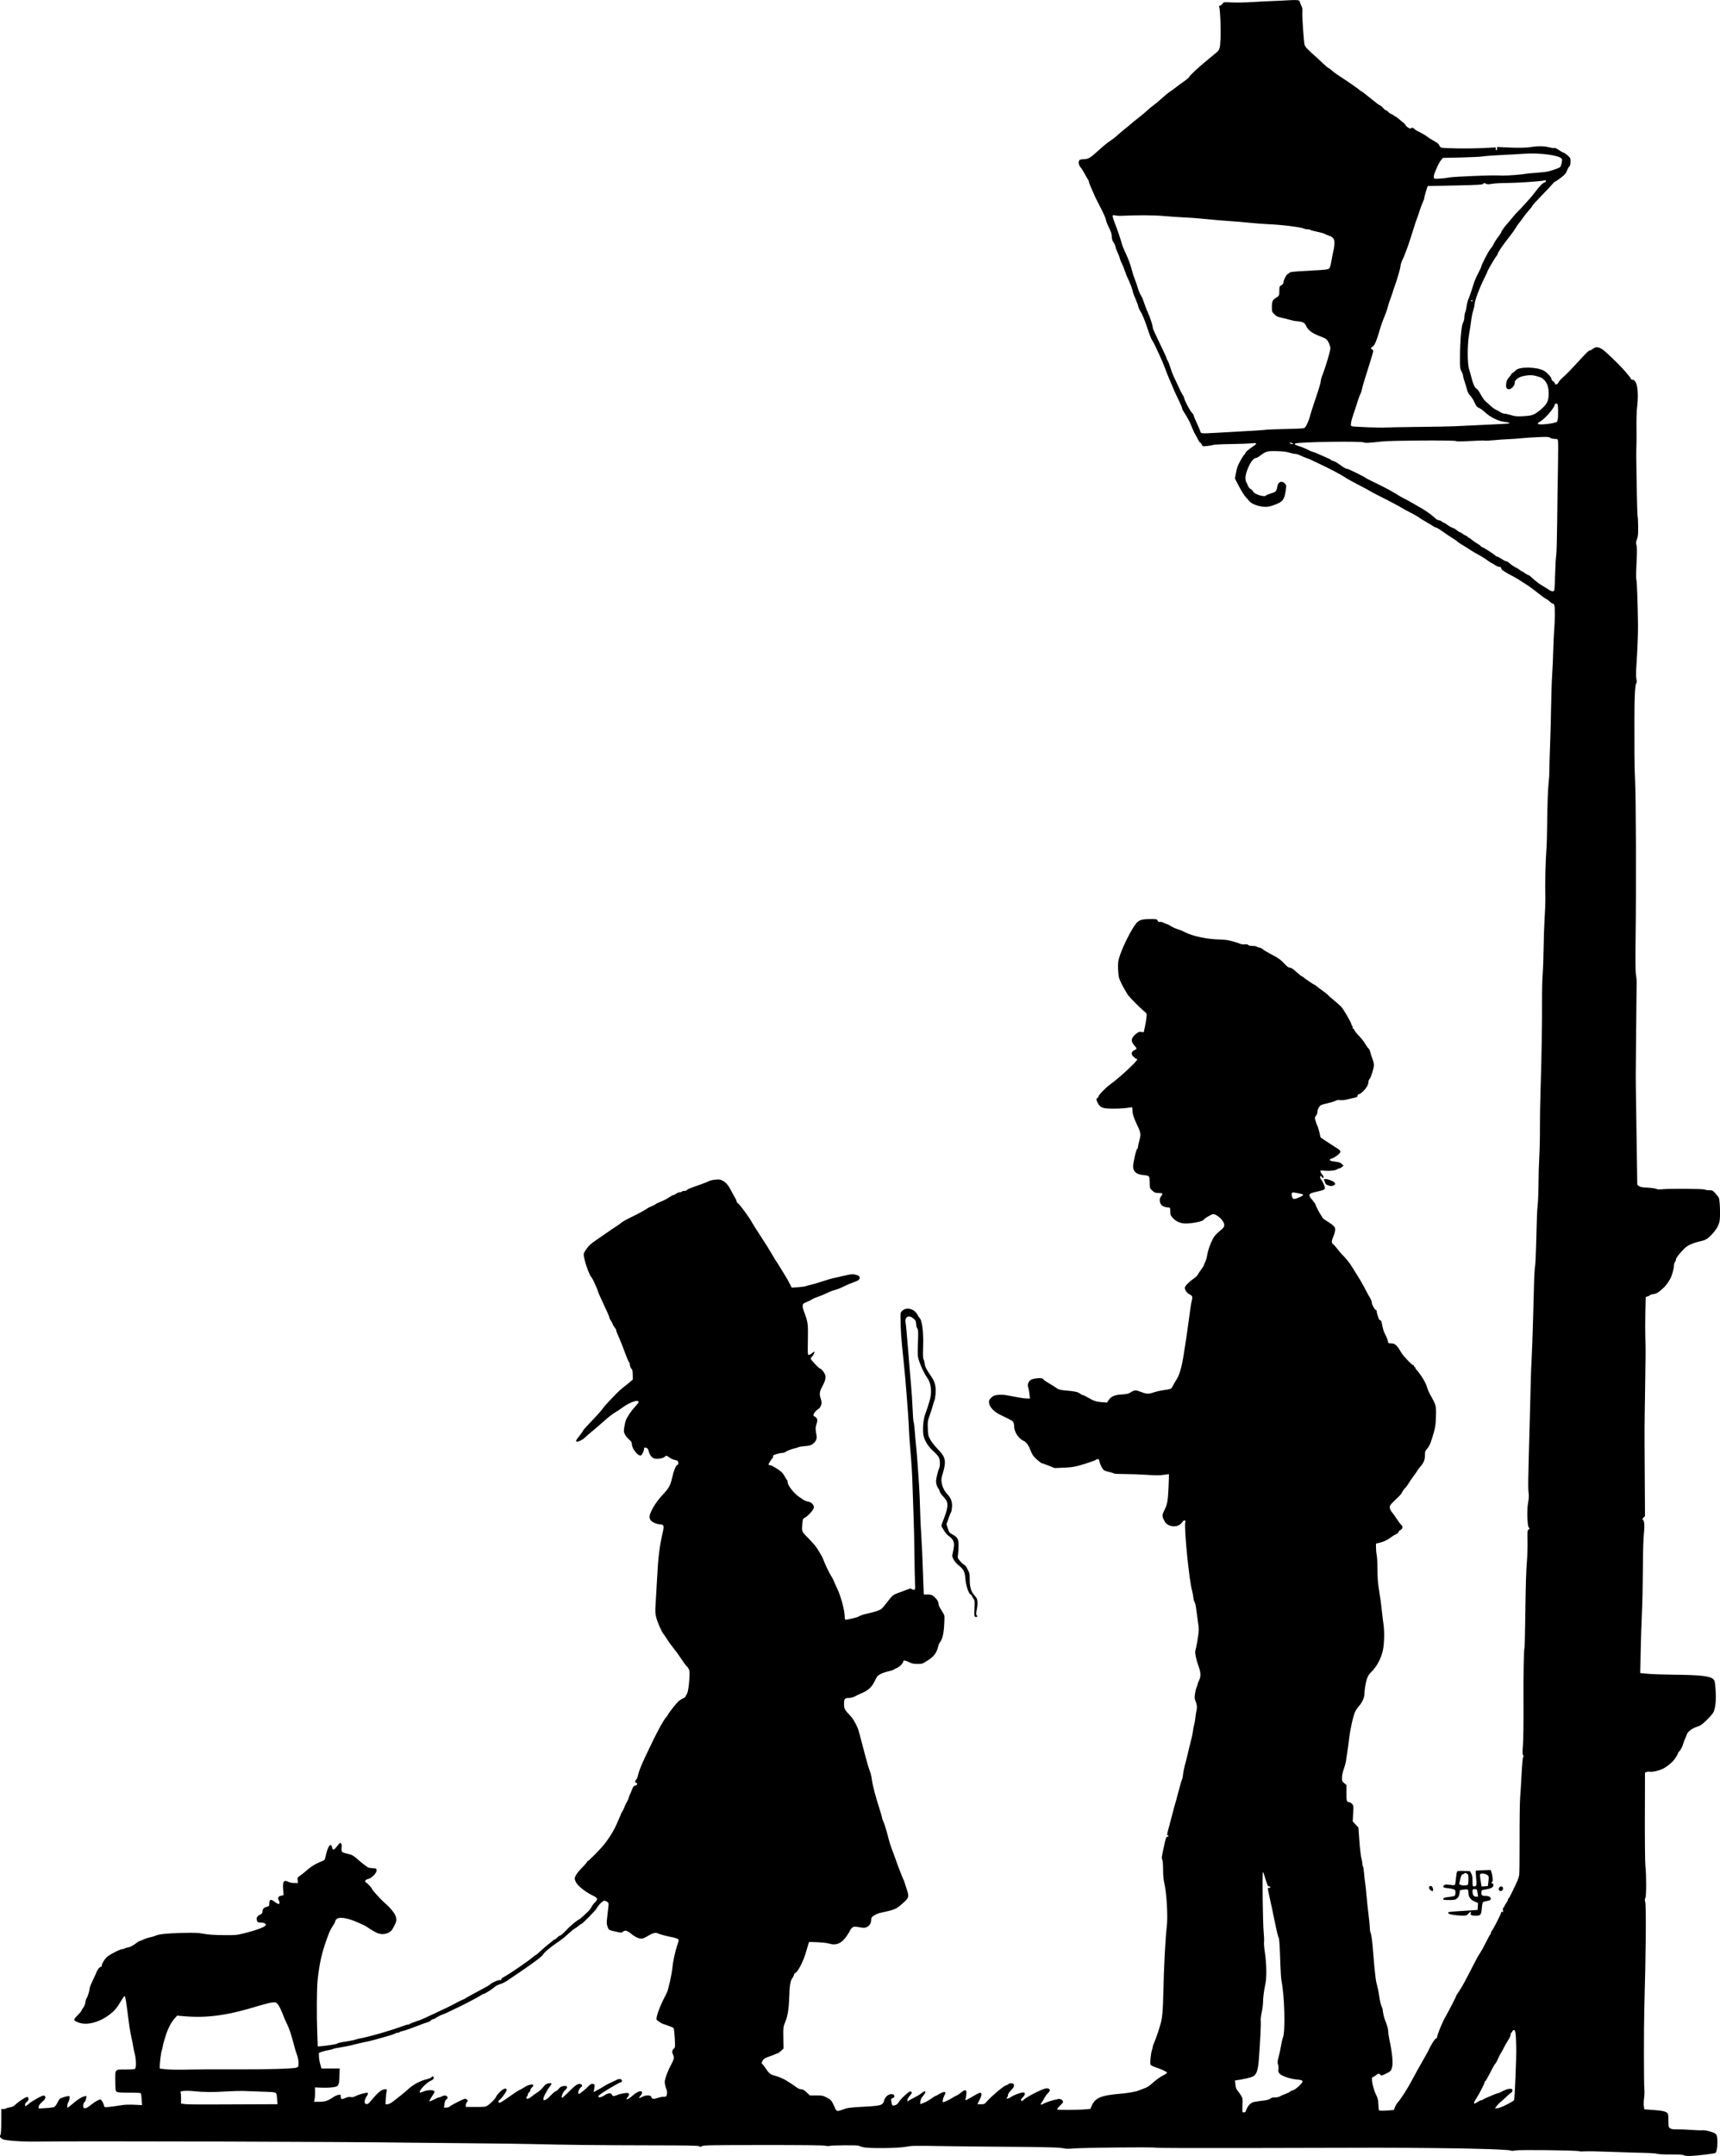 <?xml version="1.0" encoding="UTF-8" standalone="no"?>
<!-- Created with Inkscape (http://www.inkscape.org/) -->

<svg
   version="1.1"
   id="svg75"
   width="606.892"
   height="760.297"
   viewBox="0 0 606.892 760.297"
   sodipodi:docname="1.svg"
   inkscape:version="1.2.2 (732a01da63, 2022-12-09, custom)"
   xmlns:inkscape="http://www.inkscape.org/namespaces/inkscape"
   xmlns:sodipodi="http://sodipodi.sourceforge.net/DTD/sodipodi-0.dtd"
   xmlns="http://www.w3.org/2000/svg"
   xmlns:svg="http://www.w3.org/2000/svg">
  <defs
     id="defs79" />
  <sodipodi:namedview
     id="namedview77"
     pagecolor="#ffffff"
     bordercolor="#000000"
     borderopacity="0.25"
     inkscape:showpageshadow="2"
     inkscape:pageopacity="0.0"
     inkscape:pagecheckerboard="0"
     inkscape:deskcolor="#d1d1d1"
     showgrid="false"
     inkscape:zoom="1.0667904"
     inkscape:cx="304.65216"
     inkscape:cy="379.64347"
     inkscape:window-width="1920"
     inkscape:window-height="1031"
     inkscape:window-x="0"
     inkscape:window-y="25"
     inkscape:window-maximized="1"
     inkscape:current-layer="g81" />
  <g
     inkscape:groupmode="layer"
     inkscape:label="Image"
     id="g81"
     transform="translate(-5.991,-8.284)">
    <path
       style="fill:#000000;stroke-width:0.24"
       d="m 600.028,768.308 c -0.182,-0.182 -1.663,-0.265 -4.528,-0.253 -2.492,0.011 -4.448,-0.084 -4.718,-0.229 -0.253,-0.136 -2.53,-0.288 -5.06,-0.338 -2.53,-0.051 -7.871,-0.218 -11.869,-0.373 -3.998,-0.155 -7.93,-0.221 -8.736,-0.148 -0.806,0.073 -1.699,0.044 -1.984,-0.064 -0.865,-0.329 -21.195,-0.564 -22.52,-0.261 -0.719,0.165 -1.304,0.18 -1.562,0.043 -0.687,-0.367 -12.325,-0.748 -27.048,-0.884 -16.293,-0.15 -17.121,-0.151 -63.066,-0.024 -20.291,0.056 -35.281,0.007 -35.357,-0.115 -0.164,-0.265 -25.451,-0.018 -28.809,0.282 -1.368,0.122 -2.746,0.127 -3.149,0.011 -1.343,-0.385 -6.164,-0.531 -20.339,-0.614 -7.788,-0.046 -18.5,-0.159 -23.804,-0.252 -8.585,-0.15 -9.871,-0.123 -11.718,0.243 -2.772,0.55 -13.241,0.656 -15.238,0.155 -0.726,-0.182 -1.433,-0.42 -1.571,-0.528 -0.295,-0.232 -9.97,-0.144 -10.355,0.094 -0.145,0.089 -0.842,0.05 -1.549,-0.088 -0.838,-0.164 -8.502,-0.245 -22.033,-0.235 -18.323,0.014 -20.814,0.06 -21.316,0.389 -0.473,0.31 -0.632,0.319 -0.949,0.056 -0.307,-0.255 -3.794,-0.321 -17.924,-0.34 -17.038,-0.023 -29.334,-0.158 -41.423,-0.454 -3.234,-0.079 -12.954,-0.204 -21.6,-0.278 -8.646,-0.074 -17.502,-0.16 -19.68,-0.192 -24.097,-0.353 -119.252,-0.632 -133.44,-0.391 -4.741,0.08 -10.738,-0.348 -11.718,-0.836 -0.936,-0.467 -1.185,-0.957 -0.8,-1.574 0.184,-0.294 0.278,-1.91 0.278,-4.768 v -4.323 h 0.826 c 0.454,0 0.885,-0.096 0.957,-0.212 0.072,-0.117 0.646,-0.286 1.274,-0.375 0.851,-0.121 1.358,-0.374 1.983,-0.988 1.204,-1.183 3.789,-2.815 4.206,-2.655 0.578,0.222 0.426,1.293 -0.246,1.733 -0.362,0.237 -0.6,0.62 -0.6,0.966 0,0.745 0.105,0.726 1.217,-0.227 1.315,-1.125 4.809,-3.064 5.383,-2.986 0.291,0.039 0.511,0.28 0.558,0.612 0.058,0.406 -0.238,0.831 -1.14,1.642 -0.861,0.774 -1.218,1.275 -1.218,1.709 v 0.614 l 2.51,-0.142 c 1.38,-0.078 2.735,-0.263 3.011,-0.41 0.276,-0.148 0.794,-0.873 1.15,-1.612 0.604,-1.251 0.74,-1.373 1.969,-1.779 0.726,-0.24 1.556,-0.439 1.845,-0.442 0.472,-0.006 0.511,0.083 0.384,0.893 -0.077,0.495 -0.287,1.113 -0.465,1.373 -0.333,0.486 -0.452,1.807 -0.163,1.807 0.089,0 0.764,-0.52 1.5,-1.155 1.902,-1.641 3.371,-2.595 4.314,-2.801 l 0.816,-0.178 -0.147,0.908 c -0.081,0.499 -0.243,0.97 -0.36,1.047 -0.443,0.29 -0.8,1.286 -0.66,1.842 0.238,0.948 1.082,0.719 2.946,-0.801 1.082,-0.882 2.619,-1.742 3.114,-1.742 0.345,0 1.093,1.263 1.28,2.16 0.102,0.489 0.258,0.594 0.84,0.566 0.751,-0.036 3.637,-0.417 5.875,-0.776 0.726,-0.116 2.535,-0.155 4.02,-0.085 l 2.7,0.127 -0.14,-1.896 c -0.077,-1.043 -0.182,-2.031 -0.232,-2.196 -0.069,-0.224 -1.11,-0.3 -4.134,-0.3 -2.983,0 -4.156,-0.084 -4.478,-0.319 -0.385,-0.282 -0.44,-0.735 -0.466,-3.869 -0.035,-4.245 -0.303,-3.972 3.898,-3.972 1.871,0 2.913,-0.097 3.104,-0.288 0.42,-0.42 0.357,-3.441 -0.107,-5.122 -0.217,-0.787 -0.48,-2.024 -0.584,-2.75 -0.104,-0.726 -0.365,-2.076 -0.581,-3 -0.216,-0.924 -0.497,-2.382 -0.625,-3.24 -0.236,-1.576 -0.285,-1.944 -1.088,-8.1 -0.272,-2.089 -0.55,-3.42 -0.714,-3.42 -0.147,0 -0.766,0.858 -1.375,1.906 -1.338,2.303 -2.187,3.298 -3.974,4.657 -3.556,2.704 -7.851,3.844 -10.731,2.848 -2.097,-0.725 -2.149,-0.994 -0.511,-2.607 0.758,-0.746 1.378,-1.494 1.378,-1.662 0,-0.168 0.271,-0.627 0.601,-1.02 0.374,-0.445 0.658,-1.154 0.752,-1.878 0.083,-0.64 0.3,-1.336 0.482,-1.546 0.335,-0.387 1.043,-2.778 1.046,-3.529 7.2e-4,-0.225 0.467,-1.38 1.035,-2.568 0.569,-1.188 1.18,-2.538 1.358,-3 0.373,-0.968 1.157,-1.92 1.581,-1.92 0.16,0 0.282,-0.135 0.271,-0.3 -0.046,-0.675 1.069,-2.511 1.982,-3.264 1.18,-0.972 4.628,-2.676 5.416,-2.676 0.312,0 0.626,-0.093 0.696,-0.208 0.071,-0.114 0.538,-0.263 1.039,-0.33 0.859,-0.115 2.011,-0.731 3.459,-1.85 0.351,-0.271 0.76,-0.493 0.91,-0.493 0.149,0 0.696,-0.216 1.214,-0.481 0.518,-0.264 1.513,-0.597 2.21,-0.738 0.697,-0.142 1.595,-0.405 1.995,-0.585 1.293,-0.583 3.721,-0.844 9.233,-0.993 4.602,-0.124 5.755,-0.082 7.8,0.287 1.676,0.302 3.776,0.446 6.96,0.476 4.269,0.04 4.728,1e-4 7.2,-0.624 4.968,-1.254 7.8,-2.352 7.8,-3.023 0,-0.457 -0.816,-0.798 -1.91,-0.798 -0.848,0 -1.016,-0.089 -1.23,-0.653 -0.34,-0.895 0.029,-1.615 1.087,-2.117 0.721,-0.342 0.853,-0.526 0.853,-1.19 0,-0.847 0.531,-1.349 1.74,-1.647 0.578,-0.142 0.66,-0.278 0.66,-1.089 0,-1.417 0.499,-1.662 1.609,-0.789 0.501,0.394 1.154,0.788 1.451,0.876 0.453,0.135 0.54,0.069 0.54,-0.408 0,-0.312 -0.117,-0.685 -0.26,-0.829 -0.143,-0.143 -0.224,-0.512 -0.18,-0.82 0.061,-0.423 0.299,-0.611 0.976,-0.771 l 0.896,-0.211 -0.151,-2.13 c -0.2,-2.821 0.265,-3.407 1.992,-2.506 0.378,0.197 1.269,0.359 1.979,0.36 l 1.292,0.002 -0.129,-0.964 c -0.123,-0.92 -0.082,-0.996 0.906,-1.676 0.57,-0.392 1.363,-1.011 1.762,-1.376 1.876,-1.714 3.636,-2.809 5.93,-3.693 0.918,-0.354 0.99,-0.454 1.283,-1.793 0.799,-3.651 1.857,-5.017 2.305,-2.975 0.223,1.016 0.653,0.894 1.703,-0.483 0.503,-0.66 0.988,-1.2 1.076,-1.2 0.408,0 0.69,0.713 0.553,1.397 -0.082,0.41 -0.081,1.015 0.001,1.345 0.153,0.609 0.158,0.611 3.09,1.366 0.497,0.128 1.253,0.545 1.68,0.927 2.089,1.868 4.356,3.619 4.82,3.722 0.284,0.064 1.003,0.144 1.597,0.179 0.955,0.056 1.088,0.133 1.145,0.663 0.103,0.949 -1.582,2.738 -2.934,3.117 -0.796,0.223 -1.091,0.426 -1.091,0.754 0,0.247 0.1,0.449 0.222,0.449 0.313,0 2.172,1.981 2.175,2.318 0.003,0.288 2.957,3.568 4.175,4.635 2.674,2.344 4.15,4.24 4.353,5.594 0.143,0.952 0.06,1.328 -0.583,2.647 -0.412,0.845 -0.936,1.702 -1.166,1.902 -1.59,1.394 -3.785,1.532 -5.748,0.363 -0.72,-0.429 -1.492,-0.888 -1.714,-1.02 -0.222,-0.132 -0.726,-0.468 -1.119,-0.746 -0.634,-0.448 -1.912,-1.041 -4.675,-2.167 -1.406,-0.573 -3.424,-1.041 -4.5,-1.044 -1.034,-0.003 -1.98,0.6 -1.98,1.263 0,0.168 -0.351,0.843 -0.78,1.5 -0.983,1.506 -1.256,2.099 -2.262,4.915 -1.77,4.954 -2.544,8.445 -3.191,14.4 -0.301,2.772 -0.36,12.359 -0.115,18.68 l 0.18,4.64 1.224,-0.106 c 2.372,-0.205 5.546,-0.729 5.683,-0.939 0.137,-0.209 1.23,-0.442 4.301,-0.918 0.858,-0.133 1.831,-0.351 2.163,-0.485 0.332,-0.134 1.142,-0.337 1.8,-0.452 3.014,-0.526 10.666,-2.742 14.7,-4.256 0.826,-0.31 1.696,-0.564 1.932,-0.564 0.236,0 0.532,-0.098 0.657,-0.218 0.125,-0.12 1.092,-0.511 2.148,-0.869 1.056,-0.358 2.19,-0.782 2.52,-0.943 0.33,-0.161 1.086,-0.511 1.68,-0.778 0.594,-0.267 2.106,-0.974 3.36,-1.57 1.254,-0.596 2.874,-1.362 3.6,-1.702 0.726,-0.34 2.23,-1.109 3.342,-1.709 1.112,-0.6 2.121,-1.091 2.243,-1.091 0.122,0 0.508,-0.199 0.858,-0.441 0.35,-0.243 1.717,-1.015 3.037,-1.716 4.643,-2.466 5.044,-2.693 5.52,-3.122 0.769,-0.693 3.055,-1.695 3.527,-1.545 0.289,0.092 0.433,0.015 0.433,-0.233 0,-0.204 0.351,-0.55 0.78,-0.77 1.96,-1.005 9.538,-6.199 10.628,-7.286 0.269,-0.268 0.593,-0.489 0.72,-0.492 0.127,-0.003 0.967,-0.706 1.867,-1.564 0.899,-0.857 2.249,-2.009 3,-2.56 0.751,-0.551 1.401,-1.089 1.445,-1.196 0.044,-0.107 0.213,-0.195 0.375,-0.195 0.162,0 0.606,-0.324 0.985,-0.72 0.379,-0.396 0.86,-0.72 1.068,-0.72 0.208,0 1.17,-0.862 2.139,-1.916 1.364,-1.484 4.257,-3.844 4.712,-3.844 0.035,0 0.536,-0.443 1.113,-0.983 0.577,-0.541 1.404,-1.317 1.839,-1.725 0.435,-0.408 0.966,-1.112 1.181,-1.564 0.215,-0.452 0.75,-1.172 1.19,-1.599 1.162,-1.129 1.054,-1.569 -0.581,-2.36 -3.008,-1.457 -5.744,-3.707 -6.272,-5.159 -0.362,-0.996 -0.355,-1.07 0.216,-2.145 0.325,-0.613 1.321,-1.832 2.214,-2.711 0.893,-0.879 1.623,-1.722 1.623,-1.875 0,-0.153 0.093,-0.278 0.206,-0.278 0.343,0 4.444,-4.158 5.898,-5.979 1.958,-2.454 3.706,-5.375 4.68,-7.821 0.105,-0.264 0.422,-0.978 0.704,-1.586 0.282,-0.608 0.513,-1.186 0.513,-1.283 0,-0.097 0.201,-0.463 0.447,-0.814 0.246,-0.35 0.595,-1.069 0.775,-1.597 0.18,-0.528 0.566,-1.338 0.858,-1.8 0.292,-0.462 0.606,-1.164 0.698,-1.56 0.092,-0.396 0.241,-0.828 0.331,-0.96 0.09,-0.132 0.422,-0.91 0.738,-1.729 0.474,-1.228 0.682,-1.501 1.182,-1.56 0.669,-0.078 1.024,-0.911 0.388,-0.911 -0.473,0 -0.495,-0.804 -0.033,-1.187 0.19,-0.157 0.417,-0.629 0.505,-1.049 0.32,-1.52 1.131,-3.694 2.301,-6.163 0.656,-1.386 1.396,-2.952 1.643,-3.48 2.743,-5.85 5.131,-10.255 6.178,-11.398 0.301,-0.329 0.548,-0.685 0.548,-0.793 0,-0.225 2.355,-3.261 3.457,-4.456 0.409,-0.444 1.202,-1.007 1.763,-1.251 0.561,-0.245 1.02,-0.575 1.02,-0.734 0,-0.159 0.153,-0.46 0.339,-0.669 0.453,-0.507 0.841,-2.705 1.021,-5.791 0.159,-2.716 0.048,-3.165 -1.059,-4.308 -0.32,-0.33 -1.176,-1.518 -1.904,-2.64 -0.727,-1.122 -1.945,-2.796 -2.706,-3.72 -0.761,-0.924 -1.741,-2.274 -2.177,-3 -0.436,-0.726 -0.984,-1.536 -1.218,-1.8 -0.696,-0.787 -2.146,-4.051 -2.623,-5.906 -0.393,-1.529 -0.419,-2.125 -0.219,-5.112 0.124,-1.86 0.337,-5.542 0.472,-8.182 0.426,-8.289 0.842,-11.627 2.173,-17.441 0.363,-1.583 0.118,-2.119 -0.966,-2.119 -1.079,0 -2.865,-0.728 -3.374,-1.375 -0.623,-0.793 -0.606,-1.665 0.062,-3.101 1.033,-2.221 2.436,-4.219 4.521,-6.437 1.789,-1.903 2.314,-2.881 2.88,-5.363 0.625,-2.743 1.352,-4.551 1.9,-4.725 0.282,-0.089 0.365,-0.325 0.291,-0.825 -0.089,-0.61 -0.231,-0.721 -1.098,-0.865 -0.547,-0.091 -1.422,-0.476 -1.943,-0.857 -1.117,-0.816 -1.198,-0.827 -1.775,-0.249 -0.52,0.52 -2.851,0.864 -3.681,0.543 -0.881,-0.34 -1.579,-1.254 -1.882,-2.464 -0.203,-0.809 -0.423,-1.156 -0.797,-1.257 -0.789,-0.212 -0.877,-0.181 -0.877,0.305 0,0.692 -0.693,2.194 -1.081,2.343 -1.031,0.395 -3.238,-2.397 -3.238,-4.095 0,-0.513 -0.252,-0.909 -0.968,-1.522 -0.533,-0.456 -1.187,-1.258 -1.455,-1.783 -0.44,-0.863 -0.462,-1.115 -0.226,-2.635 0.143,-0.924 0.415,-2.05 0.604,-2.502 0.52,-1.245 2.032,-3.432 3.301,-4.775 0.624,-0.661 1.137,-1.329 1.14,-1.486 0.018,-1.064 -3.202,0.033 -5.755,1.961 -0.726,0.548 -1.914,1.334 -2.64,1.745 -0.726,0.412 -2.256,1.592 -3.4,2.623 -1.144,1.031 -3.125,2.738 -4.403,3.794 -1.278,1.056 -2.553,2.169 -2.835,2.473 -0.583,0.631 -2.507,1.55 -2.828,1.351 -0.377,-0.233 -0.238,-0.522 0.986,-2.047 0.66,-0.822 1.2,-1.615 1.2,-1.762 0,-0.147 1.31,-1.614 2.912,-3.261 1.601,-1.647 3.348,-3.588 3.881,-4.314 0.903,-1.229 1.685,-2.096 5,-5.536 0.708,-0.735 1.881,-1.784 2.607,-2.332 0.726,-0.548 1.752,-1.375 2.28,-1.836 l 0.96,-0.84 -0.035,-1.718 c -0.019,-0.945 -0.138,-1.786 -0.264,-1.868 -0.388,-0.254 -0.781,-1.166 -0.781,-1.814 0,-0.339 -0.089,-0.616 -0.199,-0.616 -0.109,0 -0.553,-0.945 -0.986,-2.1 -1.508,-4.021 -1.979,-5.226 -2.412,-6.18 -0.86,-1.895 -1.203,-2.782 -1.203,-3.11 0,-0.183 -0.27,-0.654 -0.6,-1.046 -0.33,-0.392 -0.6,-0.838 -0.6,-0.991 0,-0.153 -0.27,-0.675 -0.6,-1.161 -0.33,-0.486 -0.6,-1.036 -0.6,-1.223 0,-0.187 -0.337,-1.053 -0.748,-1.924 -0.411,-0.871 -0.991,-2.124 -1.288,-2.784 -0.297,-0.66 -0.878,-1.931 -1.292,-2.825 -0.414,-0.893 -0.752,-1.733 -0.752,-1.865 0,-0.132 -0.311,-0.913 -0.691,-1.735 -0.38,-0.822 -0.811,-1.765 -0.957,-2.095 -0.146,-0.33 -0.494,-0.883 -0.773,-1.23 -0.51,-0.632 -1.734,-3.817 -2.157,-5.61 -0.57,-2.418 -0.569,-2.43 0.325,-3.77 1.032,-1.547 1.718,-2.187 3.892,-3.634 0.924,-0.615 2.436,-1.659 3.36,-2.32 0.924,-0.661 2.315,-1.606 3.092,-2.099 0.776,-0.493 1.754,-1.187 2.173,-1.54 0.419,-0.354 1.889,-1.189 3.268,-1.855 2.733,-1.321 5.419,-2.778 5.987,-3.249 0.198,-0.164 0.846,-0.486 1.44,-0.716 0.594,-0.23 1.253,-0.573 1.465,-0.763 0.212,-0.19 0.914,-0.539 1.56,-0.776 1.201,-0.44 2.155,-0.942 3.613,-1.898 0.453,-0.297 0.966,-0.54 1.14,-0.54 0.174,0 0.592,-0.216 0.927,-0.48 0.336,-0.264 0.884,-0.48 1.218,-0.48 0.334,0 0.675,-0.108 0.756,-0.24 0.082,-0.132 0.458,-0.24 0.837,-0.24 0.379,0 0.847,-0.159 1.041,-0.353 0.367,-0.367 0.576,-0.452 4.721,-1.915 1.386,-0.489 2.747,-1.035 3.024,-1.213 0.277,-0.178 1.249,-0.396 2.16,-0.485 1.459,-0.143 1.783,-0.095 2.726,0.402 1.114,0.587 1.98,1.647 3.011,3.684 0.334,0.66 0.874,1.632 1.2,2.16 0.326,0.528 0.594,1.147 0.596,1.374 0.002,0.228 0.269,0.588 0.593,0.8 0.616,0.403 4.067,5.136 4.804,6.587 0.234,0.461 1.636,2.675 3.115,4.919 1.479,2.244 3.273,5.106 3.986,6.36 0.713,1.254 1.407,2.404 1.541,2.556 0.134,0.152 0.676,0.996 1.204,1.877 0.528,0.881 1.366,2.247 1.863,3.037 0.497,0.79 1.229,2.082 1.628,2.871 l 0.725,1.435 2.212,-0.146 c 1.217,-0.08 2.428,-0.238 2.692,-0.351 0.264,-0.113 1.074,-0.332 1.8,-0.487 0.726,-0.156 2.562,-0.693 4.08,-1.195 1.518,-0.502 3.138,-0.986 3.6,-1.076 0.462,-0.09 2.177,-0.484 3.811,-0.875 2.947,-0.705 3.66,-0.728 5.129,-0.163 0.461,0.178 0.66,0.424 0.66,0.819 0,0.662 -0.6,1.095 -2.28,1.646 -0.66,0.217 -2.01,0.783 -3,1.258 -2.084,1 -2.384,1.118 -3.84,1.51 -0.594,0.16 -1.803,0.652 -2.687,1.093 -0.884,0.441 -2.162,0.967 -2.841,1.169 -0.679,0.202 -1.629,0.612 -2.113,0.913 -0.484,0.301 -1.419,0.763 -2.079,1.028 -1.013,0.406 -1.212,0.59 -1.28,1.185 -0.044,0.387 0.192,1.413 0.524,2.279 1.334,3.479 1.423,4.141 1.316,9.846 -0.091,4.871 -0.066,5.289 0.312,5.289 0.226,0 0.748,-0.283 1.159,-0.63 0.412,-0.346 0.798,-0.58 0.859,-0.519 0.158,0.158 -0.553,1.522 -0.976,1.873 -0.195,0.162 -0.355,0.423 -0.355,0.579 0,0.379 2.924,3.503 3.275,3.499 0.486,-0.005 1.736,1.64 1.897,2.496 0.18,0.962 -0.164,2.159 -1.11,3.861 -0.903,1.623 -1.059,2.655 -0.602,3.968 0.205,0.59 0.375,1.38 0.377,1.755 0.004,0.688 -0.665,2.077 -1,2.077 -0.099,0 -0.562,0.382 -1.028,0.848 -0.931,0.931 -1.091,1.682 -0.406,1.9 0.243,0.077 0.583,0.404 0.756,0.727 0.266,0.497 0.249,0.794 -0.11,1.937 -0.41,1.304 -0.408,1.898 0.019,4.132 0.201,1.052 -0.256,2.06 -1.29,2.85 -0.705,0.538 -1.194,0.678 -2.809,0.807 -1.075,0.085 -2.102,0.246 -2.282,0.358 -0.18,0.111 -0.714,0.284 -1.186,0.384 -1.261,0.266 -2.963,0.927 -3.397,1.318 -0.208,0.188 -0.739,0.341 -1.179,0.341 -0.44,0 -1.375,0.189 -2.077,0.42 -0.987,0.325 -1.248,0.511 -1.151,0.82 0.069,0.22 0.009,0.472 -0.134,0.56 -0.334,0.206 -1.44,1.954 -1.44,2.275 0,0.135 0.21,0.245 0.466,0.245 0.521,0 1.719,0.655 3.445,1.883 0.731,0.52 1.365,1.24 1.735,1.971 0.321,0.634 0.694,1.22 0.828,1.303 0.135,0.083 0.245,0.436 0.245,0.784 0,1.128 2.214,3.98 4.051,5.219 0.587,0.396 1.329,0.897 1.648,1.112 0.319,0.216 0.981,0.457 1.471,0.535 1.263,0.202 2.29,1.313 2.084,2.253 -0.179,0.816 -2.07,2.88 -3.157,3.448 -0.721,0.376 -0.75,0.453 -0.914,2.481 -0.201,2.476 -0.274,2.327 2.529,5.171 1.106,1.122 2.334,2.571 2.73,3.22 0.396,0.649 0.991,1.621 1.323,2.16 0.331,0.539 0.752,1.412 0.934,1.94 0.472,1.369 2.054,4.66 2.712,5.644 0.307,0.46 0.754,1.322 0.993,1.916 0.239,0.594 0.699,1.62 1.021,2.28 1.342,2.746 2.736,7.912 2.737,10.14 5e-5,0.726 0.099,1.02 0.344,1.02 0.716,0 3.816,-0.738 4.423,-1.053 1.047,-0.543 1.772,-0.796 3.033,-1.057 2.314,-0.479 4.451,-1.165 5.065,-1.625 0.341,-0.256 1.392,-1.478 2.337,-2.716 1.829,-2.397 1.656,-2.281 5.438,-3.636 0.462,-0.166 1.249,-0.466 1.748,-0.667 0.692,-0.279 0.975,-0.299 1.188,-0.086 0.154,0.154 0.518,0.28 0.81,0.28 0.523,0 0.528,-0.034 0.403,-2.82 -0.07,-1.551 -0.158,-6.114 -0.196,-10.14 -0.038,-4.026 -0.192,-10.398 -0.341,-14.16 -0.149,-3.762 -0.309,-8.406 -0.356,-10.32 -0.083,-3.382 -0.319,-7.013 -0.888,-13.68 -0.152,-1.782 -0.31,-4.266 -0.35,-5.52 -0.041,-1.254 -0.181,-3.684 -0.312,-5.4 -0.131,-1.716 -0.359,-4.74 -0.507,-6.72 -0.322,-4.31 -0.608,-7.489 -1.08,-12 -0.869,-8.293 -1.033,-10.634 -1.078,-15.36 -0.015,-1.577 0.029,-1.72 0.715,-2.34 1.263,-1.14 3.574,-0.772 4.789,0.762 0.404,0.51 0.734,1.033 0.734,1.163 0,0.13 0.173,0.38 0.385,0.556 1.01,0.838 1.538,4.872 1.357,10.367 -0.089,2.702 -0.048,4.099 0.128,4.311 0.143,0.172 0.334,0.87 0.424,1.551 0.161,1.214 0.574,2.009 2.547,4.9 1.114,1.633 1.51,3.471 1.279,5.947 -0.093,1.003 -0.285,2.039 -0.427,2.303 -0.141,0.264 -0.335,0.858 -0.43,1.32 -0.095,0.462 -0.573,1.968 -1.063,3.347 -0.851,2.396 -0.887,2.62 -0.803,5.04 0.081,2.342 0.148,2.641 0.889,3.973 0.441,0.792 1.538,2.196 2.439,3.12 3.15,3.232 3.339,4.355 1.65,9.816 -0.577,1.868 0.296,4.675 1.986,6.382 1.182,1.194 1.718,2.709 1.578,4.456 -0.069,0.853 -0.231,1.685 -0.36,1.848 -0.13,0.164 -0.543,1.174 -0.918,2.245 l -0.682,1.947 0.471,1.488 c 0.431,1.364 0.569,1.541 1.652,2.133 1.794,0.98 2.141,1.597 2.148,3.818 0.003,1.027 -0.081,2.461 -0.188,3.187 -0.192,1.312 -0.187,1.327 0.801,2.447 0.547,0.62 1.191,1.189 1.431,1.265 0.24,0.076 0.631,0.541 0.868,1.033 0.237,0.492 0.575,1.178 0.75,1.523 0.189,0.373 0.301,1.299 0.275,2.28 -0.061,2.319 0.382,4.296 1.185,5.298 0.368,0.458 0.864,1.074 1.102,1.369 0.538,0.666 0.607,2.349 0.18,4.424 -0.231,1.122 -0.242,1.589 -0.043,1.788 0.4,0.4 0.327,0.653 -0.191,0.653 -0.649,0 -0.697,-0.276 -0.554,-3.192 0.117,-2.387 0.086,-2.647 -0.389,-3.29 -0.284,-0.384 -0.517,-0.807 -0.517,-0.94 0,-0.133 -0.197,-0.347 -0.437,-0.475 -0.795,-0.425 -1.722,-3.286 -1.894,-5.84 -0.142,-2.113 -0.695,-3.189 -2.252,-4.379 -0.786,-0.601 -1.501,-1.415 -1.869,-2.129 -0.558,-1.085 -0.576,-1.232 -0.291,-2.395 0.167,-0.682 0.353,-1.779 0.413,-2.439 0.131,-1.44 -0.38,-2.415 -1.79,-3.419 -0.51,-0.363 -1.213,-1.146 -1.563,-1.74 -0.35,-0.594 -0.768,-1.264 -0.929,-1.489 -0.24,-0.336 -0.158,-0.744 0.462,-2.28 1.661,-4.12 1.914,-6.096 0.942,-7.368 -0.312,-0.408 -0.898,-1.097 -1.302,-1.529 -0.404,-0.433 -0.804,-1.1 -0.888,-1.483 -0.084,-0.383 -0.295,-0.814 -0.468,-0.958 -0.173,-0.144 -0.451,-0.748 -0.618,-1.344 -0.258,-0.921 -0.241,-1.371 0.114,-3.015 0.23,-1.063 0.568,-2.221 0.752,-2.573 0.432,-0.828 0.431,-2.878 -0.002,-3.911 -0.186,-0.445 -1.026,-1.416 -1.866,-2.157 -1.781,-1.572 -3.128,-3.641 -3.554,-5.46 -0.418,-1.784 -0.192,-5.515 0.447,-7.352 1.733,-4.986 2.04,-6.109 2.143,-7.837 0.122,-2.067 -0.358,-4.033 -1.302,-5.328 -0.929,-1.275 -2.155,-3.781 -2.815,-5.756 -0.619,-1.852 -0.626,-1.954 -0.474,-6.507 0.137,-4.077 0.108,-4.693 -0.242,-5.192 -0.218,-0.312 -0.4,-1.002 -0.405,-1.533 -0.009,-1.081 -0.237,-1.455 -1.382,-2.259 -1.423,-0.999 -2.709,-0.023 -2.336,1.772 0.082,0.396 0.242,1.854 0.355,3.24 0.113,1.386 0.392,4.68 0.621,7.32 0.228,2.64 0.45,5.394 0.492,6.12 0.043,0.726 0.251,3.156 0.463,5.4 0.212,2.244 0.46,6.024 0.55,8.4 0.09,2.376 0.254,4.459 0.364,4.628 0.11,0.17 0.293,1.628 0.407,3.24 0.114,1.612 0.317,3.904 0.45,5.092 0.133,1.188 0.362,3.888 0.509,6 0.147,2.112 0.378,5.46 0.515,7.44 0.137,1.98 0.298,5.49 0.358,7.8 0.13,4.94 0.185,6.177 0.529,11.76 0.142,2.31 0.299,5.496 0.348,7.08 0.049,1.584 0.175,5.013 0.279,7.62 l 0.189,4.74 h 1.369 c 1.192,0 1.485,0.099 2.265,0.765 1.019,0.87 1.581,1.822 1.581,2.675 0,0.322 0.423,1.219 0.941,1.993 0.517,0.775 1.007,1.678 1.087,2.007 0.081,0.329 0.045,2.01 -0.079,3.736 -0.221,3.067 -0.663,4.693 -1.594,5.863 -0.158,0.198 -0.417,0.9 -0.577,1.56 -0.482,1.993 -1.503,3.309 -3.621,4.668 -1.82,1.167 -1.953,1.212 -3.608,1.212 -1.354,0 -1.971,-0.127 -2.913,-0.6 -1.34,-0.673 -2.115,-0.768 -2.115,-0.258 0,0.568 -1.243,1.861 -2.149,2.235 -0.468,0.193 -1.013,0.482 -1.211,0.643 -0.198,0.16 -1.032,0.423 -1.853,0.584 -0.821,0.161 -2.044,0.578 -2.717,0.928 -1.085,0.563 -1.316,0.828 -2.033,2.332 -1.18,2.474 -2.419,3.566 -5.396,4.753 -0.33,0.132 -0.762,0.337 -0.96,0.456 -0.977,0.589 -1.987,0.927 -2.768,0.927 -1.54,0 -1.792,0.291 -1.792,2.071 0,1.754 0.134,2.015 2.107,4.099 1.011,1.068 1.53,1.913 2.715,4.419 0.177,0.375 0.926,3.126 2.867,10.53 0.502,1.914 1.134,3.995 1.405,4.623 0.271,0.629 0.603,2.033 0.738,3.12 0.249,2.004 1.268,5.875 2.778,10.549 0.457,1.415 0.831,2.743 0.831,2.952 0,0.209 0.223,0.833 0.495,1.388 0.272,0.555 0.821,2.25 1.219,3.768 1.071,4.083 1.042,3.99 2.12,6.84 0.549,1.452 1.059,2.856 1.132,3.12 0.212,0.762 2.22,5.956 2.483,6.423 0.241,0.427 0.457,1.063 1.421,4.169 0.652,2.102 0.514,2.472 -1.639,4.381 -2.352,2.086 -2.616,2.196 -8.086,3.385 -0.536,0.116 -1.427,0.508 -1.98,0.87 -0.852,0.558 -1.006,0.782 -1.006,1.468 0,1.811 -1.423,3.122 -3.092,2.848 -2.895,-0.475 -3.146,-0.468 -3.759,0.108 -0.324,0.304 -0.589,0.653 -0.589,0.774 0,0.121 -0.5,0.965 -1.11,1.876 -1.854,2.764 -3.781,3.628 -6.331,2.841 -0.868,-0.268 -2.82,-0.457 -5.518,-0.536 l -1.56,-0.045 -0.292,0.96 c -0.161,0.528 -0.577,1.93 -0.925,3.116 -0.86,2.929 -2.927,6.812 -3.638,6.835 -0.163,0.005 -0.366,0.306 -0.452,0.669 -0.086,0.363 -0.296,0.822 -0.466,1.02 -0.774,0.901 -1.075,2.555 -1.204,6.6 -0.144,4.542 -0.529,6.921 -1.494,9.24 -0.624,1.499 -0.647,1.708 -0.591,5.369 l 0.058,3.809 -0.885,0.811 c -0.487,0.446 -0.973,0.811 -1.081,0.811 -0.108,0 -0.654,0.206 -1.213,0.459 -0.56,0.252 -1.583,0.638 -2.274,0.858 -0.719,0.229 -1.464,0.662 -1.74,1.014 -0.491,0.624 -0.653,1.509 -0.276,1.509 0.114,0 0.652,0.688 1.196,1.53 1.128,1.744 1.679,2.174 3.315,2.583 1.075,0.269 3.072,1.117 3.922,1.664 0.198,0.128 0.831,0.527 1.407,0.887 0.576,0.36 1.514,1.006 2.086,1.435 0.652,0.489 1.316,0.78 1.784,0.78 0.552,0 1.044,0.28 1.899,1.08 l 1.155,1.08 h 2.255 c 1.777,0 2.433,0.099 3.095,0.463 0.462,0.255 1.07,0.571 1.352,0.703 0.656,0.308 1.385,1.335 1.907,2.687 0.624,1.618 0.886,1.818 1.96,1.498 0.496,-0.148 1.387,-0.449 1.98,-0.669 0.732,-0.272 2.43,-0.472 5.28,-0.624 7.652,-0.407 7.857,-0.466 8.45,-2.446 0.369,-1.232 1.554,-2.153 2.636,-2.049 0.614,0.059 0.813,0.2 0.872,0.616 0.057,0.4 -0.089,0.602 -0.561,0.782 -0.593,0.226 -0.626,0.313 -0.472,1.26 0.091,0.56 0.258,1.116 0.37,1.236 0.365,0.388 1.764,-0.191 2.088,-0.864 0.508,-1.056 3.7,-4.062 4.23,-3.984 0.755,0.112 0.7,0.535 -0.199,1.534 -0.463,0.515 -0.845,1.192 -0.848,1.505 -0.005,0.545 0.017,0.553 0.534,0.181 0.297,-0.213 1.188,-0.702 1.98,-1.087 0.792,-0.384 1.86,-1.033 2.373,-1.441 0.513,-0.408 1.02,-0.743 1.126,-0.743 0.53,0 0.42,0.583 -0.256,1.354 -0.834,0.95 -1.202,1.747 -1.202,2.601 v 0.564 l 1.179,-0.431 c 0.648,-0.237 1.8,-0.876 2.559,-1.419 0.759,-0.544 1.469,-0.988 1.578,-0.988 0.109,0 0.724,-0.324 1.367,-0.72 1.221,-0.751 2.197,-0.936 2.197,-0.416 0,0.167 -0.216,0.707 -0.48,1.199 -0.496,0.926 -0.643,2.097 -0.264,2.097 0.341,0 2.445,-1.033 3.559,-1.748 0.558,-0.358 1.111,-0.652 1.229,-0.652 0.117,0 0.77,-0.443 1.449,-0.984 1.606,-1.278 2.027,-1.153 1.893,0.565 -0.054,0.692 -0.183,1.448 -0.288,1.679 -0.106,0.235 -0.091,0.42 0.033,0.42 0.22,0 1.909,-0.91 3.788,-2.041 1.955,-1.177 2.338,-0.45 1.077,2.048 l -0.723,1.433 1.263,-0.003 c 1.205,-0.003 1.308,-0.055 2.223,-1.12 1.411,-1.641 5.774,-5.321 6.537,-5.512 0.362,-0.091 0.808,-0.315 0.991,-0.498 0.183,-0.183 0.67,-0.3 1.082,-0.26 0.609,0.059 0.764,0.192 0.823,0.705 0.056,0.482 -0.187,0.897 -1.02,1.741 -0.695,0.705 -1.093,1.322 -1.093,1.693 0,0.321 -0.108,0.651 -0.24,0.733 -0.132,0.082 -0.24,0.257 -0.24,0.39 0,0.328 0.924,0.04 1.752,-0.547 0.789,-0.559 3.147,-1.433 4.008,-1.486 0.899,-0.055 0.903,0.777 0.01,1.634 -0.401,0.384 -0.73,0.841 -0.73,1.014 0,0.37 0.624,0.424 0.842,0.072 0.478,-0.774 6.352,-3.848 7.918,-4.144 0.956,-0.181 1.691,0.333 1.361,0.95 -0.13,0.243 -0.474,0.657 -0.765,0.92 -0.29,0.263 -0.747,0.906 -1.014,1.43 -0.267,0.524 -0.707,1.252 -0.977,1.617 -0.669,0.905 -0.371,1.081 0.724,0.427 0.82,-0.489 3.431,-1.303 5.18,-1.615 0.705,-0.126 1.611,0.46 1.611,1.042 0,0.17 -0.512,0.793 -1.138,1.385 -0.626,0.591 -1.048,1.164 -0.938,1.273 0.226,0.224 7.285,0.19 9.954,-0.049 l 1.758,-0.157 0.438,-1.023 c 1.256,-2.93 3.276,-3.763 10.566,-4.355 2.009,-0.163 5.145,-0.722 5.88,-1.048 0.264,-0.117 1.02,-0.404 1.68,-0.637 1.584,-0.56 2.12,-0.905 3.869,-2.485 0.808,-0.73 2.185,-1.698 3.06,-2.152 0.875,-0.453 1.588,-0.939 1.584,-1.08 -0.007,-0.267 -2.293,-1.328 -3.954,-1.835 -0.528,-0.161 -1.211,-0.457 -1.518,-0.656 -0.537,-0.349 -0.552,-0.443 -0.392,-2.424 0.091,-1.133 0.314,-2.492 0.495,-3.02 0.181,-0.528 0.33,-1.115 0.332,-1.304 0.002,-0.189 0.207,-0.783 0.455,-1.32 0.496,-1.073 1.689,-4.548 2.271,-6.616 0.636,-2.262 0.859,-4.926 1.002,-12 0.163,-8.083 0.73,-18.778 1.182,-22.32 0.454,-3.558 -0.04,-11.909 -0.922,-15.6 -0.23,-0.96 -0.375,-2.686 -0.378,-4.489 -0.003,-1.699 -0.122,-3.185 -0.283,-3.54 -0.295,-0.647 -0.31,-0.538 0.792,-5.592 0.44,-2.018 0.615,-2.46 0.972,-2.46 0.239,0 0.435,-0.108 0.435,-0.24 0,-0.132 -0.108,-0.24 -0.24,-0.24 -0.373,0 -0.296,-0.509 0.514,-3.416 0.415,-1.487 0.893,-3.298 1.061,-4.024 0.169,-0.726 0.482,-1.914 0.695,-2.64 0.625,-2.125 0.752,-2.587 1.678,-6.113 0.484,-1.844 0.967,-3.464 1.073,-3.6 0.106,-0.136 0.254,-0.873 0.329,-1.637 0.075,-0.765 0.348,-2.169 0.608,-3.12 0.532,-1.951 0.813,-3.09 1.612,-6.529 0.306,-1.32 0.682,-2.832 0.835,-3.36 0.153,-0.528 0.359,-1.61 0.459,-2.405 0.1,-0.795 0.297,-1.821 0.437,-2.28 0.14,-0.459 0.32,-1.483 0.399,-2.275 0.079,-0.792 0.268,-2.007 0.42,-2.7 0.274,-1.256 0.158,-2.058 -0.563,-3.887 -0.26,-0.661 0.124,-3.23 0.672,-4.489 0.181,-0.416 0.329,-0.879 0.329,-1.03 0,-0.15 0.216,-0.697 0.48,-1.214 0.647,-1.268 0.606,-2.774 -0.129,-4.727 -0.807,-2.145 -1.389,-4.762 -1.235,-5.554 0.069,-0.351 0.241,-1.093 0.383,-1.649 0.142,-0.556 0.418,-2.146 0.613,-3.535 0.314,-2.234 0.313,-2.794 -0.005,-4.87 -0.198,-1.29 -0.484,-3.371 -0.637,-4.625 -0.152,-1.254 -0.412,-2.415 -0.576,-2.58 -0.164,-0.165 -0.369,-0.921 -0.455,-1.68 -0.086,-0.759 -0.266,-1.736 -0.399,-2.171 -1.03,-3.349 -2.909,-22.018 -2.451,-24.349 0.177,-0.899 -0.438,-0.882 -1.087,0.03 -1.013,1.422 -2.93,1.827 -4.748,1.002 -0.778,-0.353 -1.146,-0.732 -1.62,-1.667 -0.766,-1.511 -0.765,-1.902 0.009,-3.43 1.109,-2.188 1.31,-3.252 1.534,-8.11 0.119,-2.571 0.182,-4.707 0.142,-4.748 -0.04,-0.04 -0.853,0.055 -1.805,0.212 -1.333,0.22 -2.708,0.222 -5.972,0.006 -2.332,-0.154 -5.882,-0.279 -7.887,-0.278 -2.005,0 -3.701,-0.088 -3.769,-0.198 -0.068,-0.11 -0.749,-0.338 -1.514,-0.508 -0.765,-0.169 -1.577,-0.406 -1.803,-0.525 -0.571,-0.3 -1.542,-2.065 -1.732,-3.148 -0.117,-0.668 -0.275,-0.9 -0.613,-0.9 -0.25,0 -0.512,0.092 -0.581,0.204 -0.149,0.242 -3.044,1.244 -6.038,2.09 -1.611,0.455 -2.951,0.639 -5.384,0.737 l -3.24,0.131 -2.158,-0.861 c -1.187,-0.474 -2.276,-0.861 -2.419,-0.861 -0.143,0 -0.918,-0.595 -1.721,-1.321 -1.214,-1.099 -1.573,-1.614 -2.129,-3.06 -0.747,-1.94 -1.533,-3.042 -2.467,-3.456 -1.814,-0.804 -3.385,-3.198 -3.385,-5.159 0,-1.193 -0.293,-1.755 -1.139,-2.182 -0.364,-0.184 -0.877,-0.455 -1.141,-0.604 -0.264,-0.148 -1.324,-0.662 -2.356,-1.141 -2.57,-1.194 -4.218,-2.996 -4.236,-4.63 -0.006,-0.61 0.192,-0.976 0.86,-1.588 0.736,-0.674 1.104,-0.818 2.415,-0.94 0.85,-0.079 2.107,-0.033 2.791,0.104 1.19,0.237 1.86,0.36 5.065,0.926 0.781,0.138 1.847,0.251 2.368,0.251 h 0.948 l -0.172,-1.608 c -0.095,-0.885 -0.276,-1.882 -0.404,-2.217 -0.37,-0.974 -0.034,-2.089 0.812,-2.691 0.931,-0.663 4.198,-0.906 4.419,-0.329 0.071,0.184 0.902,0.791 1.849,1.348 1.786,1.053 2.296,1.377 3.242,2.059 0.356,0.257 1.322,0.473 2.64,0.59 3.562,0.316 4.452,0.501 5.221,1.085 0.408,0.31 0.894,0.566 1.08,0.569 0.186,0.003 0.877,0.324 1.537,0.712 2.264,1.334 3.09,1.623 5.04,1.765 l 1.92,0.14 0.627,-0.908 c 0.887,-1.285 2.08,-1.784 4.653,-1.947 1.807,-0.114 2.326,-0.243 3.175,-0.792 1.251,-0.808 1.727,-0.815 3.665,-0.056 1.845,0.723 2.602,0.746 4.353,0.13 0.735,-0.258 2.081,-0.582 2.992,-0.719 3.379,-0.51 3.17,-0.419 3.8,-1.642 0.32,-0.621 0.961,-1.71 1.425,-2.42 0.859,-1.316 1.719,-4.311 2.316,-8.069 0.887,-5.587 1.17,-7.5 1.81,-12.24 0.72,-5.335 0.821,-5.997 1.057,-6.96 0.416,-1.693 0.333,-1.986 -0.708,-2.517 -0.953,-0.486 -1.685,-1.503 -1.685,-2.342 0,-0.567 1.482,-2.102 3.062,-3.171 0.675,-0.457 1.342,-1.082 1.481,-1.389 0.14,-0.307 0.687,-1.143 1.215,-1.859 0.529,-0.716 0.961,-1.394 0.961,-1.506 0,-0.113 0.213,-0.646 0.473,-1.184 0.26,-0.538 0.541,-1.45 0.625,-2.025 0.271,-1.865 1.023,-4.079 2.074,-6.101 0.578,-1.113 1.101,-1.673 3.271,-3.503 1.015,-0.855 1.005,-1.76 -0.034,-3.122 -0.817,-1.071 -2.354,-2.109 -3.133,-2.116 -0.476,-0.004 -3.276,1.631 -3.276,1.914 0,0.668 -5.053,1.621 -7.227,1.364 -1.475,-0.175 -2.827,-0.875 -3.776,-1.956 -0.785,-0.894 -0.835,-1.047 -0.861,-2.646 -0.015,-0.921 -0.051,-0.963 -0.856,-1.029 -1.297,-0.106 -2.149,-0.534 -2.531,-1.273 -0.478,-0.924 -0.429,-1.902 0.131,-2.618 0.772,-0.987 0.622,-1.2 -0.844,-1.2 -1.172,0 -1.426,-0.094 -2.22,-0.822 -0.888,-0.813 -0.897,-0.84 -0.918,-2.75 -0.012,-1.085 -0.145,-2.076 -0.302,-2.266 -0.159,-0.192 -0.927,-0.394 -1.778,-0.467 -2.629,-0.227 -3.781,-1.159 -3.773,-3.049 0.007,-1.535 1.12,-6.247 1.475,-6.247 0.11,0 0.2,-0.236 0.2,-0.525 0,-0.289 0.227,-1.334 0.504,-2.323 0.615,-2.193 0.528,-2.856 -0.716,-5.403 -1.209,-2.476 -1.709,-4.042 -1.709,-5.352 0,-0.571 -0.081,-1.035 -0.18,-1.033 -0.099,0.003 -0.936,0.119 -1.86,0.259 -0.924,0.14 -3.097,0.25 -4.83,0.245 -3.628,-0.01 -4.411,-0.292 -5.324,-1.918 -0.616,-1.096 -0.667,-1.672 -0.166,-1.864 0.198,-0.076 0.36,-0.297 0.36,-0.49 0,-0.486 2.479,-3.054 4.08,-4.227 0.726,-0.532 1.482,-1.11 1.68,-1.284 0.198,-0.174 1.008,-0.851 1.8,-1.503 0.792,-0.652 2.493,-2.204 3.78,-3.448 2.148,-2.077 2.703,-2.814 2.118,-2.814 -0.122,0 -0.554,-0.28 -0.96,-0.621 -1.063,-0.894 -1.022,-1.862 0.102,-2.395 0.462,-0.219 0.84,-0.508 0.84,-0.642 0,-0.134 -0.378,-0.662 -0.84,-1.173 -1.303,-1.443 -1.096,-2.61 0.72,-4.05 0.795,-0.63 1.104,-0.738 1.8,-0.627 l 0.84,0.134 0.413,-1.853 c 0.227,-1.019 0.479,-2.51 0.559,-3.313 0.144,-1.449 0.139,-1.465 -0.707,-2.16 -1.69,-1.389 -5.319,-5.067 -5.912,-5.993 -1.28,-1.999 -2.564,-4.447 -2.99,-5.701 -0.199,-0.586 -0.372,-2.112 -0.401,-3.538 -0.046,-2.276 0.021,-2.719 0.729,-4.788 1.157,-3.381 3.956,-8.891 5.549,-10.92 1.054,-1.343 2.002,-1.654 5.089,-1.668 2.219,-0.011 2.341,0.016 2.587,0.555 0.19,0.418 0.391,0.531 0.767,0.433 0.28,-0.073 0.92,0.077 1.424,0.334 0.503,0.257 1.024,0.467 1.156,0.467 0.133,0 0.748,0.321 1.367,0.714 0.619,0.393 1.703,0.882 2.408,1.087 0.705,0.205 1.796,0.65 2.423,0.988 2.611,1.409 7.969,2.552 12.3,2.626 1.566,0.026 3.02,0.196 3.84,0.447 0.726,0.223 1.59,0.463 1.92,0.534 0.33,0.071 0.966,0.293 1.413,0.494 0.494,0.222 1.173,0.317 1.731,0.242 0.619,-0.083 1.008,-0.014 1.196,0.213 0.175,0.211 0.754,0.336 1.555,0.336 0.702,0 1.336,0.096 1.408,0.213 0.072,0.117 0.511,0.284 0.975,0.371 0.464,0.087 1.032,0.36 1.263,0.607 0.23,0.247 1.675,1.108 3.21,1.914 2.26,1.186 3.067,1.762 4.24,3.02 1.084,1.164 1.61,1.555 2.09,1.555 0.454,0 1.141,0.455 2.351,1.56 0.94,0.858 1.839,1.56 1.999,1.56 0.159,0 0.325,0.089 0.369,0.198 0.092,0.227 3.696,2.682 3.937,2.682 0.088,0 0.51,0.297 0.94,0.66 0.429,0.363 1.398,1.092 2.154,1.62 0.755,0.528 1.498,1.129 1.651,1.336 0.153,0.207 1.088,1.033 2.078,1.837 0.99,0.803 2.154,1.831 2.588,2.283 0.83,0.867 3.652,5.739 3.652,6.305 0,0.182 0.115,0.402 0.256,0.489 0.141,0.087 0.198,0.31 0.128,0.494 -0.071,0.185 -0.027,0.336 0.098,0.336 0.124,0 0.406,0.351 0.626,0.78 0.22,0.429 0.986,1.373 1.701,2.097 0.716,0.724 1.639,1.912 2.052,2.64 0.413,0.728 0.934,1.455 1.157,1.617 0.223,0.162 0.475,0.659 0.559,1.106 0.084,0.446 0.42,1.496 0.748,2.331 0.328,0.836 0.594,1.904 0.592,2.374 -0.005,1.105 -1.046,4.459 -1.537,4.95 -0.209,0.209 -0.379,0.628 -0.379,0.933 0,0.975 -0.667,2.192 -1.828,3.337 -0.622,0.613 -1.329,1.115 -1.571,1.115 -0.279,0 -0.44,0.174 -0.44,0.475 0,0.324 -0.211,0.522 -0.66,0.62 -0.363,0.08 -1.524,0.36 -2.58,0.622 -1.198,0.298 -2.281,0.425 -2.88,0.338 -0.654,-0.095 -1.189,-0.016 -1.68,0.249 -0.396,0.214 -1.742,0.62 -2.991,0.902 -2.069,0.467 -2.32,0.586 -2.82,1.329 -0.302,0.449 -0.548,1.163 -0.548,1.588 0,0.425 -0.228,1.063 -0.508,1.417 -0.468,0.595 -0.484,0.733 -0.204,1.772 0.167,0.62 0.455,1.397 0.639,1.727 0.184,0.33 0.526,1.41 0.758,2.4 l 0.423,1.8 1.966,1.32 c 1.081,0.726 2.556,1.683 3.277,2.126 1.697,1.042 1.914,1.308 1.581,1.93 -0.325,0.607 -2.126,1.863 -2.976,2.077 -0.975,0.245 -0.766,0.746 0.383,0.919 0.561,0.085 1.416,0.217 1.901,0.295 0.484,0.078 1.121,0.398 1.415,0.711 l 0.535,0.569 -0.575,0.479 c -0.316,0.263 -0.743,0.483 -0.947,0.487 -0.205,0.004 -0.475,0.101 -0.6,0.215 -0.497,0.452 -2.467,0.721 -4.276,0.583 -1.876,-0.143 -1.887,-0.141 -1.716,0.397 0.094,0.297 0.377,0.746 0.628,0.997 0.491,0.491 0.613,1.176 0.209,1.176 -0.136,0 -0.31,-0.162 -0.386,-0.36 -0.076,-0.198 -0.235,-0.36 -0.352,-0.36 -0.281,0 -0.277,0.799 0.006,1.092 0.469,0.486 1.46,2.607 1.46,3.125 0,0.613 -0.355,0.764 -3.428,1.461 -2.453,0.556 -2.604,0.966 -1.036,2.801 0.607,0.711 1.104,1.408 1.104,1.549 0,0.322 1.587,3.384 2.012,3.882 0.173,0.203 0.379,0.55 0.457,0.771 0.078,0.221 0.661,0.698 1.296,1.061 0.635,0.363 1.614,1.027 2.175,1.475 0.887,0.708 1.02,0.937 1.02,1.752 0,0.515 -0.27,1.548 -0.6,2.294 -0.733,1.656 -0.756,2.36 -0.094,2.824 0.278,0.195 0.935,0.93 1.461,1.634 0.525,0.704 1.243,1.559 1.594,1.901 1.355,1.317 2.745,3.036 3.573,4.419 0.474,0.792 1.318,2.142 1.875,3 0.935,1.442 2.287,3.84 3.653,6.48 0.307,0.594 0.762,1.404 1.011,1.8 0.249,0.396 0.461,1.019 0.47,1.385 0.019,0.718 1.073,2.575 1.461,2.575 0.13,0 0.237,0.181 0.237,0.403 0,0.389 0.322,1.537 0.746,2.657 0.112,0.297 0.354,0.54 0.538,0.54 0.186,0 0.4,0.345 0.483,0.78 0.468,2.454 0.68,3.156 1.313,4.341 0.384,0.72 0.771,1.698 0.861,2.174 0.155,0.824 0.208,0.865 1.134,0.865 1.437,0 2.009,0.524 3.687,3.375 0.642,1.091 3.718,4.305 4.121,4.305 0.176,0 0.319,0.162 0.319,0.36 0,0.198 0.108,0.36 0.24,0.36 0.132,0 0.24,0.126 0.24,0.28 0,0.154 0.169,0.451 0.375,0.66 1.301,1.319 3.226,4.412 3.596,5.78 0.233,0.863 0.783,2.15 1.332,3.12 1.933,3.414 2.022,3.732 1.952,7.014 -0.076,3.586 -0.245,4.592 -1.369,8.182 -0.634,2.027 -1.046,2.914 -1.683,3.627 -0.776,0.869 -0.843,1.064 -0.843,2.465 0,1.566 -0.489,2.706 -1.754,4.094 -0.272,0.298 -0.718,0.909 -0.99,1.356 -0.273,0.448 -0.933,1.392 -1.468,2.097 -0.535,0.706 -1.253,1.77 -1.597,2.364 -0.344,0.594 -0.915,1.35 -1.269,1.68 -0.354,0.33 -0.781,0.927 -0.949,1.327 -0.168,0.4 -0.656,1.048 -1.085,1.44 -0.429,0.392 -1.371,1.307 -2.094,2.033 -1.193,1.198 -1.302,1.396 -1.183,2.137 0.072,0.45 0.391,1.098 0.708,1.44 0.317,0.342 1.064,1.379 1.66,2.303 0.596,0.924 1.313,1.886 1.593,2.137 0.726,0.652 0.642,1.385 -0.213,1.872 -0.395,0.225 -0.718,0.574 -0.718,0.777 0,0.202 -0.388,0.53 -0.861,0.728 -0.474,0.198 -1.257,0.671 -1.74,1.051 -1.197,0.941 -2.554,1.593 -4.059,1.947 l -1.26,0.297 0.006,1.476 c 0.003,0.812 0.119,1.962 0.256,2.556 0.138,0.594 0.255,2.862 0.26,5.04 0.007,2.794 0.154,4.843 0.498,6.96 0.598,3.681 0.764,4.909 1.119,8.28 0.153,1.452 0.382,3.3 0.509,4.108 0.387,2.45 0.283,6.964 -0.213,9.224 -0.646,2.95 -2.234,5.884 -4.168,7.701 -0.558,0.524 -1.113,1.377 -1.39,2.135 -0.476,1.301 -0.955,4.156 -0.959,5.709 -0.003,1.092 -0.898,3.018 -1.898,4.084 -0.413,0.441 -0.984,1.251 -1.268,1.8 -0.723,1.399 -1.833,6.217 -2.226,9.665 -0.182,1.599 -0.495,3.921 -0.695,5.16 -0.2,1.239 -0.413,2.631 -0.474,3.093 -0.061,0.462 -0.386,1.596 -0.723,2.52 -0.366,1.003 -0.617,2.212 -0.625,3 -0.011,1.205 0.056,1.376 0.77,1.965 l 0.782,0.644 v 2.716 c 0,2.89 0.111,3.315 0.865,3.315 0.262,0 0.741,0.264 1.064,0.588 0.575,0.575 0.585,0.647 0.447,3.42 l -0.14,2.832 1,1.07 1,1.07 0.338,4.69 c 0.186,2.58 0.501,5.284 0.699,6.01 0.198,0.726 0.362,1.665 0.364,2.086 0.002,0.421 0.095,0.823 0.207,0.892 0.112,0.069 0.276,1.075 0.365,2.234 0.088,1.159 0.268,2.756 0.4,3.548 0.132,0.792 0.342,2.736 0.468,4.32 0.126,1.584 0.446,4.608 0.711,6.72 0.265,2.112 0.484,4.36 0.487,4.996 0.003,0.636 0.121,1.373 0.263,1.638 0.298,0.557 0.625,3.129 0.94,7.406 0.224,3.026 0.579,6.675 0.842,8.649 0.135,1.014 0.221,1.412 0.802,3.711 0.133,0.528 0.368,1.878 0.521,3 0.153,1.122 0.485,2.493 0.737,3.047 0.252,0.554 0.459,1.235 0.459,1.514 0,0.604 0.437,2.564 0.723,3.239 0.714,1.689 1.197,3.39 1.197,4.213 0,0.525 0.215,1.952 0.477,3.171 0.874,4.063 1.26,7.815 0.942,9.171 -0.365,1.56 -0.517,1.728 -2.345,2.601 -1.414,0.675 -1.558,0.701 -1.831,0.328 -0.405,-0.554 -0.77,-0.509 -1.607,0.195 -0.392,0.33 -0.867,0.6 -1.055,0.6 -0.814,0 0.03,4.162 1.377,6.79 0.38,0.742 0.53,1.506 0.565,2.883 0.026,1.03 0.149,1.975 0.273,2.099 0.136,0.136 1.215,0.155 2.705,0.047 l 2.478,-0.179 0.391,-1.001 c 0.215,-0.55 0.62,-1.252 0.9,-1.56 1.184,-1.299 3.48,-4.871 5.064,-7.879 0.452,-0.858 1.165,-2.167 1.584,-2.909 0.419,-0.742 1.386,-2.47 2.148,-3.84 0.763,-1.37 1.493,-2.653 1.623,-2.851 0.13,-0.198 0.454,-0.834 0.719,-1.413 0.797,-1.739 2.198,-3.867 2.546,-3.867 0.179,0 0.326,-0.236 0.326,-0.524 0,-0.643 1.728,-4.902 2.657,-6.55 1.736,-3.08 4.063,-7.624 4.063,-7.934 0,-0.065 0.356,-0.629 0.792,-1.255 1.141,-1.638 2.382,-3.897 5.372,-9.778 0.583,-1.147 0.803,-1.568 1.379,-2.64 0.142,-0.264 0.586,-0.966 0.986,-1.56 0.401,-0.594 1.298,-2.238 1.993,-3.654 0.696,-1.416 1.367,-2.637 1.491,-2.714 0.124,-0.077 0.226,-0.314 0.226,-0.527 0,-0.213 0.152,-0.557 0.338,-0.766 0.527,-0.591 3.262,-5.954 3.262,-6.395 0,-0.266 0.127,-0.346 0.391,-0.245 0.323,0.124 0.366,0.028 0.25,-0.553 -0.093,-0.466 -0.023,-0.801 0.209,-0.994 0.192,-0.16 0.35,-0.402 0.35,-0.538 0,-0.136 0.27,-0.602 0.6,-1.035 0.33,-0.433 0.6,-0.949 0.6,-1.148 0,-0.199 0.118,-0.435 0.262,-0.524 0.224,-0.139 1.406,-2.509 3.104,-6.226 0.241,-0.528 0.513,-1.392 0.605,-1.92 0.092,-0.528 0.155,-6.306 0.141,-12.84 -0.014,-6.534 0.077,-13.122 0.203,-14.64 0.126,-1.518 0.36,-5.298 0.521,-8.4 0.176,-3.409 0.393,-5.708 0.548,-5.813 0.179,-0.12 0.167,-0.317 -0.039,-0.649 -0.229,-0.369 -0.238,-1.196 -0.043,-3.667 0.143,-1.803 0.224,-8.046 0.186,-14.351 -0.062,-10.421 0.106,-19.459 0.37,-19.885 0.063,-0.102 0.179,-4.822 0.257,-10.49 0.175,-12.587 0.288,-16.342 0.612,-20.354 0.138,-1.707 0.22,-4.771 0.183,-6.808 -0.063,-3.429 -0.033,-3.729 0.397,-4.044 0.419,-0.306 0.427,-0.369 0.085,-0.64 -0.577,-0.456 -0.759,-6.398 -0.269,-8.82 0.233,-1.152 0.307,-2.275 0.205,-3.12 -0.265,-2.198 -0.256,-2.841 0.41,-27.12 0.146,-5.346 0.299,-11.286 0.339,-13.2 0.04,-1.914 0.178,-5.37 0.306,-7.68 0.128,-2.31 0.346,-8.358 0.484,-13.44 0.138,-5.082 0.301,-11.076 0.362,-13.32 0.061,-2.244 0.215,-4.674 0.342,-5.4 0.127,-0.726 0.308,-4.398 0.401,-8.16 0.261,-10.487 0.281,-10.969 0.561,-13.92 0.144,-1.518 0.264,-4.866 0.267,-7.44 0.002,-2.574 0.123,-6.732 0.269,-9.24 0.146,-2.508 0.246,-7.019 0.223,-10.025 -0.023,-3.006 0.072,-8.892 0.212,-13.08 0.351,-10.533 0.594,-24.956 0.537,-31.975 -0.026,-3.234 0.07,-7.338 0.213,-9.12 0.143,-1.782 0.293,-5.94 0.333,-9.24 0.04,-3.3 0.207,-8.16 0.371,-10.8 0.164,-2.64 0.279,-5.61 0.256,-6.6 -0.134,-5.81 0.025,-12.99 0.398,-18 0.093,-1.254 0.187,-4.44 0.207,-7.08 0.057,-7.396 0.286,-13.914 0.57,-16.182 0.142,-1.132 0.248,-3.03 0.238,-4.218 -0.011,-1.188 0.101,-5.184 0.249,-8.88 0.148,-3.696 0.311,-9.852 0.361,-13.68 0.051,-3.828 0.215,-8.742 0.364,-10.92 0.15,-2.178 0.321,-6.012 0.382,-8.52 0.06,-2.508 0.215,-5.889 0.344,-7.513 0.267,-3.359 0.306,-7.308 0.084,-8.417 -0.097,-0.487 -0.293,-0.75 -0.558,-0.75 -0.224,0 -0.67,-0.281 -0.99,-0.623 -0.32,-0.343 -0.975,-0.825 -1.456,-1.072 -0.481,-0.247 -1.777,-1.184 -2.88,-2.083 -1.103,-0.899 -2.6,-2.022 -3.326,-2.496 -3.607,-2.354 -4.305,-2.782 -5.667,-3.476 -0.809,-0.412 -1.782,-0.957 -2.162,-1.21 -0.38,-0.253 -0.907,-0.575 -1.171,-0.715 -0.264,-0.14 -0.515,-0.487 -0.557,-0.77 -0.055,-0.372 -0.247,-0.515 -0.685,-0.515 -0.335,0 -1.089,-0.324 -1.675,-0.72 -0.587,-0.396 -1.127,-0.72 -1.201,-0.72 -0.074,0 -0.852,-0.514 -1.728,-1.142 -0.876,-0.628 -2.134,-1.402 -2.794,-1.72 -0.66,-0.318 -1.956,-1.08 -2.88,-1.692 -0.924,-0.612 -2.22,-1.423 -2.88,-1.802 -0.66,-0.379 -1.308,-0.818 -1.44,-0.977 -0.132,-0.159 -0.888,-0.703 -1.68,-1.21 -2.132,-1.365 -2.128,-1.362 -3.142,-2.089 -1.677,-1.201 -2.752,-1.847 -3.076,-1.847 -0.174,0 -0.575,-0.196 -0.889,-0.436 -0.315,-0.24 -1.49,-0.955 -2.612,-1.59 -1.122,-0.635 -2.256,-1.345 -2.52,-1.578 -0.264,-0.233 -1.506,-0.938 -2.76,-1.567 -1.254,-0.629 -2.578,-1.35 -2.942,-1.604 -0.606,-0.421 -5.383,-2.938 -8.578,-4.52 -0.726,-0.359 -2.022,-1.061 -2.88,-1.558 -0.858,-0.498 -2.856,-1.566 -4.44,-2.375 -1.584,-0.808 -3.356,-1.79 -3.937,-2.181 -1.807,-1.216 -5.692,-3.263 -10.103,-5.321 -0.99,-0.462 -2.07,-0.977 -2.4,-1.144 -0.33,-0.167 -1.028,-0.442 -1.551,-0.61 -0.523,-0.168 -1.456,-0.56 -2.075,-0.871 -0.618,-0.311 -1.446,-0.565 -1.838,-0.565 -0.393,0 -1.353,-0.204 -2.134,-0.454 -1.006,-0.321 -2.293,-0.473 -4.411,-0.52 -3.405,-0.076 -3.719,0.015 -6.025,1.754 -0.482,0.363 -1.034,0.66 -1.229,0.66 -0.677,0 -1.656,1.032 -2.363,2.49 -1.384,2.857 -1.737,4.902 -1.057,6.112 0.197,0.35 0.466,0.938 0.598,1.307 0.132,0.368 0.559,0.853 0.949,1.077 0.39,0.224 0.757,0.589 0.815,0.812 0.255,0.976 4.132,2.159 4.598,1.404 0.081,-0.13 0.877,-0.459 1.77,-0.73 1.436,-0.436 1.656,-0.584 1.908,-1.28 0.157,-0.433 0.285,-0.972 0.285,-1.199 0,-0.226 0.174,-0.678 0.388,-1.003 0.516,-0.788 1.511,-0.781 2.258,0.015 0.556,0.592 0.563,0.653 0.293,2.509 -0.497,3.413 -1.108,4.097 -4.714,5.283 -1.301,0.428 -1.973,0.515 -3.136,0.406 -1.889,-0.176 -4.11,-1.005 -4.773,-1.78 -0.283,-0.332 -0.947,-1.067 -1.475,-1.634 -0.528,-0.567 -1.601,-2.267 -2.384,-3.778 l -1.424,-2.748 0.299,-1.673 c 0.164,-0.92 0.429,-2.042 0.589,-2.492 0.386,-1.09 2.005,-3.938 2.448,-4.306 0.194,-0.161 0.354,-0.414 0.356,-0.563 0.005,-0.293 1.196,-1.311 2.816,-2.406 1.474,-0.996 1.321,-1.205 -0.72,-0.987 -0.957,0.103 -4.199,0.218 -7.203,0.257 -3.005,0.039 -5.813,0.177 -6.24,0.308 -0.427,0.13 -1.452,0.306 -2.278,0.39 -1.43,0.145 -1.512,0.125 -1.722,-0.427 -0.121,-0.319 -0.365,-0.635 -0.541,-0.703 -0.177,-0.068 -0.58,-0.649 -0.896,-1.293 -0.316,-0.643 -0.753,-1.44 -0.971,-1.77 -0.218,-0.33 -0.696,-1.356 -1.062,-2.28 -0.366,-0.924 -0.785,-1.896 -0.932,-2.16 -0.146,-0.264 -0.5,-0.912 -0.785,-1.44 -0.285,-0.528 -0.805,-1.38 -1.155,-1.893 -0.35,-0.513 -0.636,-1.102 -0.636,-1.309 0,-0.206 -0.475,-1.352 -1.056,-2.547 -1.112,-2.286 -1.93,-4.097 -2.659,-5.891 -0.242,-0.594 -0.679,-1.62 -0.972,-2.28 -0.293,-0.66 -0.885,-2.172 -1.315,-3.36 -0.43,-1.188 -1.319,-3.294 -1.975,-4.68 -0.656,-1.386 -1.414,-3.006 -1.684,-3.6 -0.271,-0.594 -0.625,-1.242 -0.789,-1.44 -0.352,-0.428 -1.038,-2.123 -1.795,-4.44 -0.898,-2.747 -1.874,-5.108 -2.508,-6.067 -0.328,-0.495 -0.667,-1.277 -0.753,-1.737 -0.086,-0.46 -0.517,-1.627 -0.958,-2.593 -0.44,-0.967 -0.871,-2.155 -0.956,-2.64 -0.154,-0.869 -1.207,-3.592 -1.905,-4.925 -0.196,-0.375 -0.622,-1.471 -0.945,-2.434 -0.324,-0.964 -0.796,-2.122 -1.05,-2.574 -0.254,-0.452 -0.541,-1.181 -0.637,-1.621 -0.097,-0.439 -0.487,-1.458 -0.868,-2.264 -0.381,-0.806 -0.693,-1.683 -0.693,-1.949 -9e-5,-0.266 -0.289,-0.909 -0.642,-1.428 -0.471,-0.693 -0.648,-1.266 -0.667,-2.156 -0.019,-0.913 -0.275,-1.709 -1.039,-3.23 -0.557,-1.11 -1.013,-2.299 -1.013,-2.643 0,-0.344 -0.81,-2.19 -1.801,-4.102 -0.991,-1.912 -1.868,-3.639 -1.949,-3.837 -0.153,-0.374 -0.556,-1.29 -1.623,-3.689 -0.345,-0.775 -0.627,-1.568 -0.627,-1.763 0,-0.195 -0.202,-0.641 -0.449,-0.991 -0.247,-0.35 -0.747,-1.231 -1.112,-1.957 -0.364,-0.726 -0.972,-1.675 -1.351,-2.108 -0.735,-0.841 -0.928,-2.116 -0.4,-2.644 0.158,-0.158 0.845,-0.288 1.527,-0.288 1.405,0 2.207,-0.446 4.472,-2.488 2.633,-2.373 3.588,-3.159 4.945,-4.07 0.752,-0.505 1.8,-1.321 2.328,-1.814 0.528,-0.493 1.49,-1.316 2.139,-1.83 0.648,-0.514 1.404,-1.131 1.68,-1.371 1.404,-1.223 2.804,-2.368 4.101,-3.355 0.792,-0.602 1.98,-1.604 2.64,-2.226 0.66,-0.622 1.674,-1.46 2.252,-1.863 0.579,-0.402 1.875,-1.485 2.88,-2.407 1.005,-0.921 2.26,-1.957 2.788,-2.301 0.528,-0.344 1.517,-1.06 2.197,-1.591 0.68,-0.531 2.003,-1.501 2.94,-2.156 0.937,-0.655 1.759,-1.368 1.828,-1.585 0.126,-0.395 3.129,-3.243 5.155,-4.886 0.594,-0.482 1.566,-1.298 2.16,-1.813 0.594,-0.515 1.475,-1.24 1.958,-1.611 1.431,-1.097 1.582,-1.539 1.746,-5.114 0.157,-3.427 -0.126,-10.382 -0.453,-11.114 -0.147,-0.329 -0.073,-0.466 0.306,-0.565 0.275,-0.072 0.669,-0.388 0.875,-0.703 0.371,-0.566 0.41,-0.571 3.215,-0.42 1.562,0.084 4.881,0.022 7.376,-0.137 2.495,-0.159 5.724,-0.325 7.176,-0.369 1.452,-0.043 3.893,-0.16 5.425,-0.26 3.015,-0.196 4.055,-0.067 4.055,0.503 0,0.201 0.226,0.807 0.502,1.348 0.369,0.724 0.472,1.275 0.39,2.09 -0.138,1.375 0.489,10.643 0.798,11.787 0.17,0.629 0.835,1.382 2.652,3 1.334,1.188 3.126,2.835 3.981,3.66 0.856,0.825 1.655,1.5 1.775,1.5 0.121,0 0.625,0.356 1.121,0.791 0.885,0.777 1.373,1.133 3.194,2.329 3.247,2.132 6.441,4.36 6.701,4.673 0.168,0.202 0.399,0.367 0.514,0.367 0.115,0 0.885,0.552 1.711,1.226 0.826,0.674 2.041,1.647 2.701,2.162 0.66,0.515 1.315,1.029 1.455,1.142 0.14,0.113 0.518,0.342 0.84,0.508 0.322,0.166 0.836,0.613 1.142,0.992 0.307,0.38 0.693,0.69 0.858,0.69 0.165,0 0.554,0.27 0.864,0.6 0.31,0.33 0.662,0.6 0.781,0.6 0.257,0 2.831,1.667 3.179,2.058 0.132,0.149 0.645,0.569 1.14,0.934 0.495,0.365 0.9,0.765 0.9,0.887 0,0.123 0.297,0.484 0.66,0.804 0.67,0.59 1.5,0.789 1.5,0.361 0,-0.143 0.235,-0.128 0.6,0.039 0.33,0.15 0.6,0.349 0.6,0.442 0,0.093 0.729,0.522 1.62,0.954 0.891,0.432 1.994,1.068 2.45,1.413 0.93,0.703 2.086,1.437 3.44,2.185 0.5,0.276 1.008,0.761 1.129,1.078 0.12,0.317 0.413,0.678 0.65,0.804 0.617,0.327 9.73,0.438 14.892,0.183 l 4.38,-0.217 V 60.781 c 0,0.285 0.108,0.517 0.24,0.517 0.132,0 0.24,-0.267 0.24,-0.594 v -0.594 l 3.54,0.171 c 4.085,0.197 6.778,0.14 8.82,-0.189 2.099,-0.338 4.381,-0.287 5.994,0.133 0.778,0.203 1.554,0.315 1.723,0.25 0.336,-0.129 1.014,0.18 2.126,0.97 0.394,0.28 0.972,0.588 1.283,0.685 0.312,0.097 0.987,0.556 1.5,1.019 0.865,0.781 0.933,0.939 0.933,2.135 0,0.959 -0.12,1.412 -0.466,1.758 -0.257,0.257 -0.62,0.932 -0.807,1.5 -0.274,0.831 -0.687,1.302 -2.114,2.404 -0.975,0.754 -1.895,1.375 -2.045,1.38 -0.149,0.005 -0.543,0.361 -0.875,0.79 -0.332,0.429 -2.073,2.283 -3.868,4.12 -1.796,1.837 -3.267,3.457 -3.269,3.6 -0.002,0.143 -0.515,0.823 -1.14,1.511 -0.625,0.688 -1.568,1.866 -2.096,2.618 -0.528,0.751 -1.237,1.7 -1.575,2.108 -0.338,0.408 -0.894,1.228 -1.235,1.822 -0.341,0.594 -1.392,2.044 -2.334,3.221 -2.002,2.502 -3.855,5.23 -3.855,5.675 0,0.172 -0.204,0.535 -0.453,0.808 -0.482,0.527 -3.148,5.075 -3.145,5.364 0,0.094 -0.539,1.252 -1.2,2.572 -1.697,3.387 -3.357,7.892 -3.368,9.137 -0.003,0.387 -0.223,1.351 -0.488,2.143 -0.265,0.792 -0.585,2.358 -0.712,3.48 -0.126,1.122 -0.446,3.228 -0.709,4.68 -0.673,3.705 -0.689,10.444 -0.03,12.5 0.25,0.781 0.632,2.143 0.848,3.028 0.531,2.173 1.241,3.711 1.777,3.851 0.25,0.065 0.886,0.942 1.459,2.008 0.559,1.041 1.314,2.129 1.679,2.419 0.365,0.29 1.173,1.008 1.795,1.596 0.623,0.588 1.478,1.212 1.899,1.385 0.422,0.173 1.133,0.562 1.58,0.864 0.447,0.302 1.111,0.549 1.475,0.549 0.364,0 1.402,0.23 2.307,0.511 1.421,0.441 2.01,0.492 4.315,0.37 3.14,-0.165 3.879,-0.443 6.09,-2.288 2.007,-1.675 2.665,-2.775 2.821,-4.72 0.192,-2.394 -0.288,-4.386 -1.339,-5.549 -0.843,-0.933 -1.338,-1.178 -3.534,-1.744 -1.596,-0.412 -4.764,0.055 -5.836,0.86 -1.076,0.808 -1.224,1.014 -1.229,1.716 -0.006,0.895 -1.148,2.204 -1.923,2.204 -1,0 -1.264,-0.489 -1.077,-1.989 0.126,-1.008 0.342,-1.491 0.979,-2.186 0.449,-0.491 0.817,-0.99 0.817,-1.11 0,-0.12 0.232,-0.342 0.515,-0.494 0.283,-0.152 0.742,-0.537 1.02,-0.857 1.166,-1.342 7.326,-1.288 9.899,0.088 1.121,0.599 2.726,2.344 2.726,2.964 0,0.225 0.27,0.586 0.6,0.802 0.33,0.216 0.6,0.553 0.6,0.748 0,0.612 0.952,0.407 1.205,-0.259 0.128,-0.337 0.739,-1.066 1.357,-1.62 1.55,-1.388 2.931,-2.795 5.598,-5.703 3.107,-3.388 3.813,-4.064 4.242,-4.064 0.203,0 0.692,-0.273 1.089,-0.606 1.149,-0.967 2.535,-0.573 4.613,1.311 2.421,2.194 5.996,5.778 6.917,6.934 0.56,0.703 1.208,1.503 1.439,1.777 0.231,0.274 0.42,0.59 0.42,0.701 0,0.112 0.199,0.203 0.443,0.203 1.697,0 2.371,3.935 1.685,9.84 -0.146,1.254 -0.24,4.224 -0.21,6.6 0.03,2.376 0.028,5.184 -0.004,6.24 -0.104,3.373 -0.097,4.603 0.082,15.093 0.097,5.661 0.244,10.403 0.328,10.538 0.083,0.135 0.165,1.713 0.182,3.507 0.025,2.644 -0.053,3.487 -0.415,4.453 -0.377,1.008 -0.403,1.344 -0.168,2.182 0.209,0.745 0.211,2.306 0.009,6.31 -0.167,3.304 -0.184,5.478 -0.045,5.738 0.19,0.358 0.494,8.979 0.572,16.259 0.029,2.733 -0.197,8.419 -0.544,13.68 -0.185,2.802 -0.193,4.416 -0.026,5.152 0.166,0.73 0.165,1.167 -0.003,1.369 -0.472,0.569 -0.73,5.284 -0.693,12.679 0.02,4.092 0.026,9.709 0.014,12.482 -0.013,2.773 0.087,6.985 0.222,9.36 0.302,5.321 0.414,36.537 0.193,53.878 -0.114,8.914 -0.083,13.317 0.099,14.4 0.145,0.858 0.261,1.884 0.258,2.28 -0.003,0.396 -0.08,7.956 -0.171,16.8 -0.186,17.982 -0.184,16.421 -0.036,26.04 0.06,3.894 0.181,12.02 0.268,18.058 l 0.159,10.978 0.569,0.447 c 0.441,0.347 1.129,0.476 3.065,0.575 1.373,0.07 2.743,0.26 3.045,0.421 0.369,0.198 1.067,0.243 2.136,0.138 2.607,-0.255 14.379,-0.179 14.894,0.097 0.254,0.136 0.995,0.247 1.647,0.247 1.091,0 1.261,0.083 2.149,1.045 0.53,0.575 1.09,1.281 1.244,1.57 0.442,0.826 0.623,6.885 0.251,8.439 -0.434,1.818 -1.353,3.242 -3.358,5.203 -1.048,1.025 -1.69,1.358 -3.36,1.743 -2.809,0.647 -4.589,1.463 -5.737,2.631 -1.726,1.755 -2.903,3.288 -2.903,3.783 0,0.249 -0.159,0.663 -0.352,0.919 -0.194,0.256 -0.356,0.808 -0.36,1.226 -0.011,1.111 -0.688,3.579 -1.261,4.597 -1.064,1.891 -1.791,2.792 -3.245,4.026 -1.239,1.051 -1.726,1.31 -2.706,1.44 -0.657,0.087 -1.195,0.244 -1.195,0.349 0,0.105 -0.351,0.306 -0.78,0.448 l -0.78,0.257 -0.12,5.461 c -0.066,3.004 -0.067,7.027 -0.003,8.941 0.13,3.855 0.116,6.409 -0.106,19.92 -0.201,12.239 -0.197,10.98 -0.098,28.001 l 0.087,14.921 -0.582,0.619 c -0.32,0.341 -0.459,0.619 -0.309,0.619 0.63,0 0.838,1.95 0.512,4.8 -0.199,1.738 -0.331,6.224 -0.358,12.12 -0.023,5.148 -0.178,12.384 -0.345,16.08 -0.166,3.696 -0.353,9.312 -0.415,12.48 -0.062,3.168 -0.129,6.408 -0.148,7.2 l -0.035,1.44 2.794,0.26 c 1.537,0.143 5.534,0.282 8.883,0.309 9.437,0.076 13.09,0.491 14.137,1.606 0.489,0.52 0.578,0.952 0.777,3.766 0.239,3.375 -0.004,6.106 -0.688,7.743 -0.194,0.464 -1.264,1.735 -2.379,2.824 -1.6,1.564 -2.269,2.05 -3.175,2.309 -1.841,0.525 -3.581,1.786 -3.921,2.843 -0.159,0.495 -0.43,1.169 -0.603,1.499 -0.173,0.33 -0.502,1.236 -0.732,2.012 -0.23,0.777 -0.723,1.746 -1.095,2.153 -0.372,0.408 -0.68,0.852 -0.683,0.988 -0.003,0.136 -0.381,0.834 -0.838,1.553 -0.909,1.426 -2.761,3.009 -4.588,3.921 -1.301,0.649 -3.788,1.196 -4.531,0.997 -0.266,-0.071 -0.752,-0.031 -1.08,0.091 l -0.597,0.221 -0.042,15.453 c -0.023,8.499 0.057,16.317 0.178,17.373 0.361,3.159 0.36,10.703 0,11.375 -0.233,0.434 -0.247,0.789 -0.057,1.44 0.378,1.292 0.243,17.271 -0.313,37.225 -0.191,6.853 -0.182,27.326 0.013,28.939 0.081,0.671 0.036,2.021 -0.101,3 -0.137,0.979 -0.174,2.267 -0.083,2.861 l 0.166,1.08 3.36,0.24 c 3.44,0.246 4.687,0.607 5.011,1.451 0.082,0.214 0.149,1.339 0.149,2.501 0,2.005 0.031,2.133 0.618,2.518 0.466,0.305 1.072,0.393 2.46,0.355 1.013,-0.027 3.246,0.058 4.962,0.189 1.716,0.132 3.508,0.19 3.982,0.13 0.511,-0.065 1.619,0.12 2.723,0.453 1.484,0.448 1.93,0.693 2.198,1.21 0.401,0.772 0.444,3.506 0.082,5.195 -0.248,1.155 -0.281,1.191 -1.26,1.337 -5.905,0.88 -9.903,1.107 -10.42,0.589 z M 445.556,752.799 c 0.54,-1.643 1.414,-2.727 2.544,-3.156 0.332,-0.126 1.724,-0.357 3.093,-0.513 1.821,-0.207 2.622,-0.405 2.985,-0.737 0.347,-0.318 0.853,-0.454 1.687,-0.454 0.655,0 1.411,-0.154 1.679,-0.342 0.269,-0.188 1.102,-0.558 1.852,-0.821 0.75,-0.264 1.525,-0.641 1.723,-0.838 0.198,-0.198 0.698,-0.434 1.113,-0.525 0.842,-0.185 3.331,-2.48 3.331,-3.071 0,-0.452 -0.367,-0.566 -2.52,-0.78 -0.924,-0.092 -2.52,-0.487 -3.546,-0.878 -2.079,-0.792 -2.685,-1.488 -2.426,-2.786 0.079,-0.394 0.016,-1.1 -0.139,-1.57 -0.237,-0.718 -0.203,-1.143 0.213,-2.659 0.272,-0.992 0.65,-2.763 0.839,-3.934 0.189,-1.171 0.502,-2.507 0.695,-2.969 0.873,-2.089 0.552,-14.594 -0.511,-19.866 -0.146,-0.726 -0.328,-3.318 -0.404,-5.76 -0.195,-6.258 -0.379,-9.202 -0.595,-9.48 -0.102,-0.132 -0.317,-0.834 -0.478,-1.56 -0.161,-0.726 -0.386,-1.698 -0.501,-2.16 -0.115,-0.462 -0.429,-1.974 -0.699,-3.36 -0.27,-1.386 -0.868,-4.194 -1.329,-6.24 -0.461,-2.046 -0.839,-3.855 -0.84,-4.02 0,-0.165 0.215,-0.3 0.479,-0.3 0.264,0 0.48,-0.108 0.48,-0.24 0,-0.132 -0.209,-0.24 -0.464,-0.24 -0.277,0 -0.524,-0.218 -0.614,-0.54 -0.083,-0.297 -0.296,-0.918 -0.475,-1.38 -0.179,-0.462 -0.457,-1.353 -0.617,-1.98 -0.161,-0.627 -0.382,-1.14 -0.493,-1.14 -0.281,0 -0.069,18.057 0.248,21.12 0.143,1.386 0.201,2.952 0.128,3.48 -0.073,0.528 0.047,2.094 0.267,3.48 0.593,3.732 0.714,8.828 0.262,11.04 -0.576,2.819 -0.882,5.158 -0.887,6.784 -0.003,0.823 -0.219,2.464 -0.481,3.648 -0.262,1.184 -0.414,2.48 -0.339,2.88 0.139,0.739 -0.157,7.018 -0.628,13.327 -0.319,4.276 -0.863,5.789 -2.299,6.389 -0.835,0.349 -3.091,0.86 -5.217,1.183 l -0.929,0.141 0.166,1.484 c 0.118,1.058 0.325,1.656 0.72,2.084 0.305,0.33 0.851,1.078 1.213,1.663 0.629,1.014 0.654,1.171 0.546,3.417 -0.062,1.295 -0.058,2.409 0.01,2.477 0.283,0.283 1.029,0.092 1.157,-0.297 z m 91.99,-2.285 c 1.377,-0.69 2.583,-1.417 2.681,-1.615 0.249,-0.504 0.829,-14.818 0.755,-18.6 -0.097,-4.911 -0.251,-6.12 -0.781,-6.12 -0.245,0 -0.513,0.216 -0.597,0.48 -0.084,0.264 -0.253,0.48 -0.376,0.48 -0.123,0 -0.224,0.299 -0.224,0.665 0,0.366 -0.393,1.257 -0.874,1.98 -0.481,0.723 -1.135,1.855 -1.454,2.515 -0.319,0.66 -0.788,1.524 -1.043,1.92 -0.254,0.396 -0.579,0.988 -0.721,1.316 -0.651,1.5 -1.08,2.296 -1.42,2.637 -0.202,0.203 -1.001,1.637 -1.774,3.188 -0.774,1.55 -1.503,2.819 -1.62,2.819 -0.117,0 -0.213,0.114 -0.213,0.254 0,0.471 -1.883,4.171 -2.985,5.866 -1.222,1.88 -1.055,2.279 0.51,1.216 0.498,-0.339 1.091,-0.616 1.316,-0.616 0.226,0 0.466,-0.09 0.533,-0.199 0.068,-0.11 0.857,-0.5 1.754,-0.867 0.897,-0.367 1.971,-0.818 2.387,-1.001 0.416,-0.183 0.879,-0.333 1.03,-0.333 0.15,0 0.906,-0.329 1.678,-0.731 2.257,-1.175 3.875,-1.184 3.505,-0.019 -0.089,0.28 -0.265,0.51 -0.391,0.51 -0.126,0 -0.848,0.605 -1.604,1.344 -0.756,0.739 -1.719,1.61 -2.139,1.936 -0.42,0.326 -1.047,0.963 -1.392,1.416 l -0.628,0.824 0.792,-0.006 c 0.467,-0.003 1.819,-0.52 3.295,-1.26 z m -372.962,0.689 c 0.679,-0.602 4.966,-2.784 5.469,-2.784 0.27,0 0.627,0.164 0.793,0.365 0.247,0.297 0.23,0.445 -0.091,0.799 -0.216,0.239 -0.393,0.723 -0.393,1.075 v 0.641 h 3.496 c 3.416,0 3.516,-0.015 4.38,-0.646 1.164,-0.85 2.627,-2.397 2.809,-2.97 0.178,-0.559 1.734,-2.207 2.444,-2.587 0.817,-0.437 1.271,-0.342 1.271,0.265 0,0.555 -2.235,3.537 -2.651,3.537 -0.126,0 -0.229,0.216 -0.229,0.48 0,0.729 0.541,0.585 2.205,-0.59 3.042,-2.147 4.688,-3.24 5.137,-3.41 0.252,-0.096 1.107,-0.584 1.899,-1.085 2.065,-1.307 4.006,-1.18 2.52,0.164 -0.264,0.239 -0.48,0.617 -0.48,0.84 0,0.223 -0.216,0.601 -0.48,0.84 -0.264,0.239 -0.48,0.627 -0.48,0.863 0,0.236 -0.108,0.495 -0.24,0.577 -0.132,0.082 -0.24,0.304 -0.24,0.494 0,0.597 0.876,0.378 1.895,-0.473 0.539,-0.45 1.386,-1.062 1.883,-1.359 0.865,-0.518 1.335,-0.962 2.611,-2.466 0.397,-0.468 0.881,-0.724 1.536,-0.812 1.108,-0.149 1.196,0.076 0.416,1.058 -0.664,0.837 -0.967,1.319 -1.738,2.769 -1.368,2.571 -0.314,2.876 1.892,0.548 0.813,-0.858 1.637,-1.56 1.832,-1.56 0.195,3e-5 0.678,-0.385 1.074,-0.856 0.553,-0.657 0.956,-0.887 1.736,-0.991 1.438,-0.192 1.643,0.416 0.495,1.468 -0.765,0.701 -1.416,2.353 -1.064,2.705 0.064,0.064 1.129,-0.892 2.365,-2.125 2.509,-2.502 3.221,-2.976 4.131,-2.748 0.774,0.194 0.791,0.693 0.045,1.266 -0.671,0.515 -1.132,2.337 -0.557,2.2 0.425,-0.101 2.439,-1.738 3.442,-2.799 0.577,-0.61 0.918,-0.78 1.442,-0.72 0.737,0.084 0.784,0.314 0.427,2.082 l -0.162,0.803 1.575,-0.836 c 0.866,-0.46 1.879,-1.048 2.251,-1.307 0.577,-0.403 1.474,-0.851 4.54,-2.273 0.785,-0.364 1.656,-0.151 1.656,0.406 0,0.289 -0.189,0.51 -0.48,0.561 -0.264,0.046 -2.127,1.072 -4.14,2.279 -2.656,1.593 -3.66,2.319 -3.66,2.649 0,0.372 0.124,0.429 0.692,0.315 0.381,-0.076 1.098,-0.414 1.593,-0.75 1.113,-0.755 2.265,-0.817 2.445,-0.132 0.149,0.57 0.78,0.616 1.833,0.133 0.958,-0.439 3.405,-0.881 3.877,-0.7 0.512,0.196 0.444,0.805 -0.162,1.45 -0.287,0.305 -0.458,0.618 -0.381,0.695 0.217,0.217 1.157,-0.352 2.283,-1.379 2.209,-2.016 4.294,-1.802 2.557,0.262 -0.725,0.862 -0.485,0.932 0.836,0.244 1.31,-0.683 2.993,-0.577 3.102,0.195 0.093,0.658 0.917,0.719 2.443,0.18 0.561,-0.198 1.434,-0.36 1.939,-0.36 0.869,0 0.928,-0.048 1.085,-0.886 0.101,-0.536 0.049,-1.176 -0.13,-1.62 -0.515,-1.274 -0.745,-2.526 -0.589,-3.201 0.389,-1.687 1.084,-3.473 2.103,-5.405 1.215,-2.304 1.296,-2.717 0.74,-3.792 -0.421,-0.814 -0.28,-1.594 0.386,-2.136 0.409,-0.333 0.428,-0.611 0.25,-3.672 -0.106,-1.822 -0.289,-3.406 -0.408,-3.521 -0.197,-0.191 -2.421,-1.053 -3.576,-1.388 -0.771,-0.223 -2.291,-1.247 -2.444,-1.648 -0.135,-0.352 0.38,-2.287 1.014,-3.811 0.165,-0.396 0.408,-0.99 0.54,-1.32 0.22,-0.549 1.342,-2.845 2.116,-4.327 0.453,-0.868 1.693,-6.39 1.884,-8.393 0.239,-2.506 0.925,-5.782 1.682,-8.036 0.335,-0.998 0.609,-1.947 0.609,-2.11 0,-0.355 -1.349,-0.861 -3,-1.126 -1.218,-0.195 -4.221,-1.045 -4.668,-1.32 -0.46,-0.284 -1.903,0.16 -3.167,0.975 -0.695,0.448 -1.609,0.879 -2.03,0.958 -0.985,0.185 -2.469,-0.469 -4.051,-1.785 -1.285,-1.069 -2.094,-1.242 -2.807,-0.597 -0.39,0.353 -0.596,0.363 -1.819,0.09 -3.265,-0.729 -3.109,-0.65 -3.558,-1.823 -0.372,-0.974 -0.385,-1.351 -0.122,-3.656 0.161,-1.413 0.349,-3.07 0.418,-3.681 0.108,-0.966 0.052,-1.162 -0.43,-1.5 -0.305,-0.214 -0.759,-0.388 -1.009,-0.388 -0.559,0 -2.099,1.51 -2.668,2.616 -0.416,0.809 -5.061,5.544 -5.438,5.544 -0.108,0 -0.551,0.309 -0.984,0.686 -0.434,0.377 -1.075,0.836 -1.426,1.02 -0.351,0.184 -1.277,0.928 -2.058,1.654 -1.612,1.498 -2.066,1.853 -4.744,3.71 -1.889,1.31 -4.027,3.138 -4.221,3.61 -0.276,0.67 -3.192,2.892 -8.499,6.475 -1.848,1.248 -3.821,2.587 -4.385,2.976 -0.564,0.389 -1.626,0.896 -2.361,1.127 -0.735,0.231 -1.632,0.699 -1.993,1.041 -0.811,0.765 -3.464,2.421 -3.878,2.421 -0.167,0 -0.475,0.148 -0.683,0.329 -0.392,0.34 -4.478,2.536 -7.219,3.881 -3.88,1.903 -6.215,2.99 -6.423,2.99 -0.273,0 -2.485,1.151 -2.805,1.46 -0.125,0.121 -0.406,0.22 -0.623,0.22 -0.217,0 -0.585,0.21 -0.817,0.466 -0.232,0.257 -0.762,0.541 -1.177,0.632 -0.415,0.091 -2.159,0.725 -3.875,1.409 -1.716,0.684 -3.746,1.39 -4.511,1.569 -0.765,0.179 -1.447,0.415 -1.514,0.525 -0.068,0.109 -0.363,0.199 -0.655,0.199 -0.293,0 -0.745,0.145 -1.006,0.323 -0.26,0.178 -1.553,0.613 -2.873,0.967 -1.32,0.354 -3.102,0.854 -3.96,1.11 -0.858,0.256 -2.424,0.631 -3.48,0.833 -1.056,0.202 -2.946,0.642 -4.2,0.978 -1.254,0.336 -3.348,0.767 -4.654,0.959 -1.306,0.191 -2.494,0.443 -2.64,0.559 -0.146,0.116 -0.806,0.287 -1.466,0.379 -0.66,0.092 -1.713,0.347 -2.34,0.567 l -1.14,0.398 9.6e-4,1.204 c 4.8e-4,0.662 0.201,1.906 0.445,2.764 l 0.444,1.56 h 3.215 3.215 l -0.075,2.64 c -0.1,3.497 -0.282,3.768 -2.71,4.035 -0.976,0.107 -2.709,0.148 -3.85,0.092 l -2.075,-0.103 0.025,1.708 c 0.014,0.94 -0.061,2.086 -0.167,2.548 l -0.192,0.84 1.882,-0.023 c 2.05,-0.025 3.018,-0.338 4.766,-1.54 0.599,-0.412 1.464,-0.81 1.923,-0.885 0.755,-0.122 0.834,-0.082 0.837,0.436 0.007,1.13 0.304,1.262 1.556,0.692 0.814,-0.371 1.38,-0.478 1.956,-0.369 0.529,0.099 1.04,0.026 1.468,-0.21 0.785,-0.433 2.49,-0.995 3.724,-1.226 0.747,-0.14 0.893,-0.101 0.893,0.241 0,0.225 -0.213,0.68 -0.474,1.011 -0.638,0.811 -0.896,2.218 -0.458,2.496 0.661,0.418 1.073,0.188 2.252,-1.258 2.204,-2.704 3.557,-3.781 4.768,-3.796 0.633,-0.008 0.674,0.044 0.519,0.651 -0.093,0.363 -0.225,1.551 -0.293,2.64 l -0.123,1.98 h 0.731 c 0.509,0 1.169,-0.346 2.175,-1.14 0.794,-0.627 1.999,-1.572 2.677,-2.1 0.678,-0.528 1.843,-1.516 2.59,-2.195 1.76,-1.602 4.333,-2.928 6.715,-3.462 0.596,-0.134 1.221,-0.427 1.387,-0.653 0.234,-0.316 0.369,-0.345 0.591,-0.126 0.43,0.423 0.105,0.979 -0.79,1.353 -1.643,0.686 -4.441,3.668 -3.926,4.183 0.074,0.074 0.541,-0.04 1.037,-0.254 1.786,-0.77 4.142,-0.739 4.142,0.055 0,0.112 -0.445,0.87 -0.988,1.684 -0.543,0.814 -0.917,1.55 -0.83,1.637 0.087,0.087 0.788,-0.189 1.558,-0.612 0.77,-0.423 1.586,-0.77 1.813,-0.77 0.227,0 0.712,-0.177 1.079,-0.394 1.315,-0.777 2.696,0.308 1.478,1.161 -0.29,0.203 -0.511,0.76 -0.623,1.574 l -0.173,1.259 h 0.784 c 0.431,0 0.954,-0.151 1.163,-0.336 z m -63.982,-0.854 3.319,-0.01 -0.151,-1.62 c -0.273,-2.924 0.347,-2.598 -5.342,-2.811 -2.742,-0.103 -5.795,-0.214 -6.785,-0.248 -0.99,-0.034 -3.636,0.048 -5.88,0.182 -4.758,0.283 -7.938,0.258 -11.28,-0.091 -1.32,-0.138 -2.972,-0.179 -3.67,-0.092 -1.177,0.146 -1.256,0.196 -1.08,0.679 0.105,0.287 0.172,1.247 0.15,2.134 l -0.04,1.613 0.76,0.127 c 1.337,0.224 3.166,0.248 15.04,0.197 6.402,-0.028 13.134,-0.054 14.959,-0.06 z m -11.839,-12.307 c 11.063,0.069 20.85,-0.213 21.9,-0.629 0.614,-0.244 0.66,-0.359 0.66,-1.648 -7e-5,-0.83 -0.203,-1.916 -0.505,-2.706 -0.278,-0.726 -0.713,-2.13 -0.968,-3.12 -1.047,-4.068 -1.833,-6.432 -2.715,-8.16 -0.303,-0.594 -0.716,-1.512 -0.916,-2.04 -0.998,-2.625 -1.733,-4.142 -2.3,-4.75 -0.581,-0.623 -0.718,-0.66 -1.95,-0.523 -0.729,0.081 -2.675,0.563 -4.325,1.071 -11.235,3.46 -18.404,4.477 -26.64,3.778 l -2.52,-0.214 -1.02,1.159 c -1.073,1.22 -2.143,3.229 -2.79,5.239 -0.897,2.787 -1.077,3.423 -1.227,4.327 -0.087,0.524 -0.246,1.169 -0.353,1.433 -0.248,0.611 -0.731,4.28 -0.731,5.554 v 0.969 l 2.22,0.243 c 1.298,0.142 4.661,0.184 8.1,0.099 3.234,-0.08 10.47,-0.116 16.08,-0.081 z M 464.663,430.423 c 1.245,-0.554 1.437,-0.894 0.6,-1.066 -0.297,-0.061 -1.102,-0.235 -1.789,-0.386 -0.687,-0.151 -1.362,-0.205 -1.5,-0.12 -0.319,0.197 -0.321,0.872 -0.006,1.7 0.284,0.747 0.778,0.723 2.695,-0.129 z m 89.8,-214.144 c 0.06,-0.297 0.174,-2.901 0.253,-5.786 0.079,-2.885 0.248,-5.747 0.376,-6.36 0.128,-0.613 0.278,-5.812 0.334,-11.554 0.056,-5.742 0.18,-14.442 0.277,-19.333 0.097,-4.891 0.103,-9.184 0.014,-9.54 -0.145,-0.576 -0.275,-0.647 -1.184,-0.647 -0.562,0 -1.271,-0.175 -1.576,-0.388 -0.478,-0.335 -1.068,-0.367 -4.313,-0.23 -2.068,0.087 -4.731,0.264 -5.919,0.394 -1.188,0.13 -3.24,0.276 -4.56,0.326 -1.32,0.05 -3.669,0.215 -5.221,0.368 -1.552,0.153 -2.926,0.213 -3.053,0.135 -0.128,-0.079 -2.351,-0.018 -4.94,0.136 -3.429,0.203 -4.849,0.208 -5.227,0.015 -0.667,-0.339 -22.817,-0.206 -26.079,0.157 -4.745,0.528 -5.914,0.591 -6.377,0.346 -1.006,-0.533 -23.247,-0.186 -24.255,0.378 -0.368,0.206 -0.302,0.289 0.493,0.621 0.505,0.211 0.985,0.384 1.068,0.385 0.267,0.002 2.865,1.103 3.193,1.353 0.174,0.133 0.795,0.379 1.378,0.546 0.584,0.167 1.934,0.713 3,1.213 1.066,0.5 2.29,1.043 2.719,1.207 0.429,0.164 0.78,0.38 0.78,0.479 0,0.1 0.325,0.246 0.723,0.325 0.398,0.08 1.289,0.555 1.98,1.058 1.891,1.373 2.517,1.738 2.989,1.739 0.422,9.6e-4 5.848,2.659 6.548,3.209 0.198,0.155 1.116,0.641 2.04,1.079 0.924,0.438 1.842,0.887 2.04,0.996 0.198,0.11 1.363,0.691 2.588,1.291 1.225,0.6 3.007,1.596 3.96,2.212 0.953,0.616 2.164,1.32 2.692,1.563 0.909,0.419 3.676,1.97 6.765,3.793 1.592,0.939 3.819,2.598 4.488,3.343 0.249,0.278 0.812,0.572 1.251,0.654 0.439,0.082 0.924,0.3 1.076,0.485 0.153,0.184 0.411,0.335 0.574,0.335 0.163,0 0.784,0.373 1.38,0.828 0.596,0.455 1.395,0.904 1.775,0.996 0.38,0.093 1.045,0.476 1.479,0.852 0.434,0.376 0.909,0.684 1.057,0.684 0.148,0 0.603,0.254 1.012,0.565 0.408,0.311 0.986,0.642 1.283,0.736 0.297,0.094 0.54,0.271 0.54,0.395 0,0.123 0.121,0.224 0.268,0.224 0.148,0 0.629,0.317 1.07,0.704 0.441,0.387 1.319,1.003 1.952,1.368 0.632,0.365 1.236,0.804 1.341,0.976 0.106,0.172 0.291,0.312 0.412,0.312 0.311,0 4.108,2.401 4.625,2.925 0.236,0.239 0.576,0.435 0.756,0.435 0.18,0 0.888,0.378 1.575,0.84 0.687,0.462 1.44,0.84 1.675,0.84 0.235,0 0.563,0.165 0.731,0.366 0.358,0.431 2.336,1.794 2.604,1.794 0.102,0 0.609,0.321 1.128,0.713 0.518,0.392 1.031,0.716 1.139,0.72 0.108,0.004 0.55,0.277 0.983,0.607 0.433,0.33 0.913,0.6 1.067,0.6 0.154,0 0.684,0.368 1.177,0.819 1.678,1.532 2.575,2.225 3.777,2.916 0.66,0.38 1.632,0.987 2.16,1.35 1.2,0.825 1.99,0.875 2.14,0.135 z m -92.26,-51.512 c 0,-0.117 -0.27,-0.264 -0.6,-0.327 -0.33,-0.063 -0.6,-0.029 -0.6,0.075 0,0.105 0.243,0.237 0.54,0.294 0.297,0.057 0.567,0.119 0.6,0.137 0.033,0.018 0.06,-0.063 0.06,-0.179 z m -24.72,-3.982 c 10.005,-0.545 14.711,-0.84 15.36,-0.965 0.33,-0.063 3.246,-0.171 6.48,-0.238 3.234,-0.068 6.182,-0.187 6.55,-0.264 0.536,-0.113 0.81,-0.438 1.364,-1.62 0.382,-0.813 0.765,-1.803 0.852,-2.199 0.171,-0.778 1.289,-4.328 2.154,-6.84 1.104,-3.203 1.799,-5.571 1.799,-6.128 0,-0.316 0.227,-1.146 0.505,-1.843 1.161,-2.918 2.855,-8.601 2.855,-9.579 0,-0.84 -0.767,-2.613 -1.359,-3.142 -0.254,-0.227 -1.171,-0.679 -2.038,-1.005 -3.049,-1.148 -4.413,-2.152 -5.209,-3.838 -0.374,-0.792 -0.657,-1.043 -1.446,-1.284 -0.54,-0.165 -1.365,-0.3 -1.835,-0.3 -0.469,0 -1.524,-0.206 -2.344,-0.457 -0.82,-0.252 -2.192,-0.594 -3.05,-0.761 -1.263,-0.246 -1.731,-0.473 -2.46,-1.194 -0.858,-0.849 -0.9,-0.965 -0.9,-2.464 0,-2.032 0.243,-2.62 1.363,-3.301 1.228,-0.746 1.27,-0.831 1.274,-2.574 0.003,-1.426 0.044,-1.534 0.722,-1.92 0.464,-0.264 0.719,-0.601 0.72,-0.951 0.002,-0.769 0.94,-2.669 1.453,-2.943 0.237,-0.127 0.581,-0.381 0.765,-0.564 0.249,-0.249 1.842,-0.407 6.319,-0.625 3.292,-0.16 6.387,-0.392 6.878,-0.516 1.01,-0.253 1.062,-0.378 1.745,-4.169 0.214,-1.188 0.491,-2.551 0.616,-3.028 0.125,-0.477 0.227,-1.427 0.227,-2.111 0,-1.037 -0.106,-1.342 -0.635,-1.832 -0.349,-0.324 -0.738,-0.589 -0.864,-0.589 -0.216,0 -1.551,-0.539 -2.347,-0.948 -0.201,-0.103 -1.281,-0.38 -2.4,-0.615 -1.119,-0.235 -2.137,-0.519 -2.262,-0.632 -0.125,-0.113 -0.586,-0.205 -1.023,-0.205 -0.437,0 -0.983,-0.103 -1.212,-0.229 -0.943,-0.518 -7.967,-1.389 -12.657,-1.569 -1.452,-0.056 -4.314,-0.275 -6.36,-0.486 -2.046,-0.212 -5.232,-0.482 -7.08,-0.6 -1.848,-0.118 -4.494,-0.332 -5.88,-0.475 -4.516,-0.465 -7.506,-0.702 -10.56,-0.836 -1.65,-0.072 -4.836,-0.295 -7.08,-0.494 -3.602,-0.32 -8.977,-0.338 -15.24,-0.051 -0.462,0.021 -1.245,-0.05 -1.74,-0.158 -0.841,-0.184 -0.9,-0.16 -0.899,0.37 0,0.312 0.333,1.377 0.74,2.367 0.771,1.877 2.196,6.077 2.485,7.32 0.092,0.396 0.519,1.476 0.95,2.4 1.338,2.871 2.042,4.728 2.545,6.706 0.266,1.048 0.769,2.614 1.118,3.48 0.348,0.866 0.718,1.898 0.822,2.294 0.343,1.311 0.961,2.834 1.405,3.461 0.241,0.34 0.734,1.537 1.096,2.659 0.362,1.122 0.97,2.688 1.351,3.48 0.7,1.454 1.648,4.451 1.648,5.209 0,0.226 1.08,2.618 2.4,5.316 1.32,2.698 2.403,5.052 2.408,5.23 0.004,0.179 0.166,0.534 0.36,0.79 0.194,0.256 0.638,1.39 0.987,2.52 0.349,1.13 0.826,2.433 1.059,2.895 0.234,0.462 0.693,1.434 1.022,2.16 1.346,2.977 1.849,3.995 2.314,4.68 0.268,0.396 0.489,0.853 0.49,1.015 0.003,0.638 1.939,4.386 2.63,5.093 0.402,0.412 0.732,0.896 0.732,1.076 0,0.18 0.432,1.254 0.96,2.387 0.528,1.132 0.96,2.102 0.96,2.155 0,0.053 0.163,0.487 0.363,0.965 0.429,1.028 -0.405,0.974 8.037,0.515 z m 68.76,-1.943 c 6.072,-0.073 11.85,-0.179 12.84,-0.236 0.99,-0.057 5.742,-0.281 10.56,-0.498 4.818,-0.217 8.805,-0.434 8.86,-0.482 0.264,-0.23 -0.377,-0.438 -1.799,-0.586 -1.983,-0.205 -5,-1.712 -6.701,-3.347 -0.66,-0.634 -1.608,-1.32 -2.106,-1.524 -0.769,-0.315 -1.015,-0.615 -1.631,-1.987 -0.399,-0.889 -1.076,-1.957 -1.506,-2.374 -0.469,-0.456 -0.886,-1.179 -1.044,-1.814 -0.145,-0.581 -0.374,-1.38 -0.509,-1.776 -0.661,-1.94 -1.007,-3.16 -1.006,-3.55 0,-0.236 -0.242,-0.884 -0.539,-1.44 -0.503,-0.941 -0.538,-1.291 -0.514,-5.09 0.038,-5.915 0.497,-11.08 1.074,-12.074 0.267,-0.46 0.46,-1.245 0.46,-1.868 0,-0.591 0.147,-1.425 0.326,-1.854 0.179,-0.429 0.405,-1.415 0.502,-2.192 0.097,-0.776 0.368,-1.853 0.601,-2.393 0.533,-1.229 1.097,-2.866 1.785,-5.181 0.294,-0.99 1.042,-2.752 1.66,-3.915 0.619,-1.163 1.125,-2.261 1.125,-2.44 0,-0.521 2.573,-5.467 3.187,-6.126 0.308,-0.33 0.722,-0.924 0.922,-1.32 0.647,-1.284 1.035,-1.899 1.951,-3.091 0.495,-0.644 0.9,-1.275 0.9,-1.401 0,-0.29 1.402,-2.311 2.044,-2.948 0.266,-0.264 1.089,-1.236 1.828,-2.16 0.739,-0.924 1.709,-2.017 2.156,-2.43 0.446,-0.412 1.352,-1.363 2.012,-2.111 0.66,-0.749 1.578,-1.77 2.04,-2.269 0.462,-0.499 1.272,-1.484 1.8,-2.19 1.565,-2.091 2.791,-3.359 3.394,-3.51 0.311,-0.078 0.566,-0.306 0.566,-0.506 0,-0.283 -0.174,-0.329 -0.78,-0.208 -1.664,0.333 -9.592,0.861 -12.956,0.862 -1.945,9.6e-4 -4.288,0.131 -5.208,0.288 -1.372,0.235 -1.783,0.228 -2.287,-0.042 -0.532,-0.285 -0.654,-0.279 -0.912,0.045 -0.254,0.319 -1.547,0.401 -8.817,0.564 -4.686,0.105 -9.032,0.198 -9.657,0.207 l -1.137,0.017 -0.603,1.935 c -0.332,1.064 -0.603,2.116 -0.603,2.336 0,0.221 -0.263,0.971 -0.585,1.666 -0.322,0.696 -0.759,1.859 -0.971,2.585 -0.213,0.726 -0.693,2.13 -1.067,3.12 -0.374,0.99 -0.815,2.286 -0.979,2.88 -0.363,1.314 -2.113,6.654 -2.398,7.32 -0.113,0.264 -0.427,1.099 -0.697,1.855 -0.27,0.756 -0.599,1.566 -0.731,1.8 -0.493,0.876 -0.971,2.305 -0.971,2.9 0,0.593 -1.337,5.141 -2.095,7.125 -0.202,0.528 -0.452,1.284 -0.557,1.68 -0.105,0.396 -0.475,1.476 -0.824,2.4 -0.349,0.924 -0.741,2.112 -0.872,2.64 -0.325,1.313 -0.763,2.556 -1.647,4.68 -0.412,0.99 -0.956,2.556 -1.209,3.48 -0.954,3.489 -1.848,5.735 -2.43,6.108 -0.84,0.538 -0.964,0.828 -0.437,1.022 0.259,0.096 0.47,0.389 0.47,0.652 0,0.263 -0.526,2.129 -1.17,4.148 -1.983,6.223 -2.643,8.432 -2.818,9.43 -0.092,0.528 -0.355,1.293 -0.583,1.699 -0.228,0.407 -0.705,1.703 -1.058,2.88 -0.354,1.177 -0.953,3.005 -1.331,4.061 -0.378,1.056 -0.76,2.422 -0.847,3.036 -0.146,1.026 -0.114,1.131 0.405,1.298 0.606,0.196 10.807,0.572 11.604,0.427 0.264,-0.048 5.448,-0.147 11.52,-0.22 z m 47.873,-1.398 c 1.26,-0.286 1.321,-0.336 1.508,-1.238 0.107,-0.517 0.165,-1.968 0.127,-3.224 -0.064,-2.161 -0.097,-2.288 -0.608,-2.36 -0.332,-0.047 -0.54,0.049 -0.54,0.248 0,1.017 -3.148,4.788 -4.92,5.894 -1.219,0.761 -1.158,0.695 -0.954,1.024 0.204,0.33 3.281,0.133 5.387,-0.345 z m -28.553,-43.105 c 0,-0.132 -0.108,-0.24 -0.24,-0.24 -0.132,0 -0.24,0.108 -0.24,0.24 0,0.132 0.108,0.24 0.24,0.24 0.132,0 0.24,-0.108 0.24,-0.24 z m -8.04,-43.485 c 0.66,-0.129 4.278,-0.351 8.04,-0.494 6.57,-0.249 7.466,-0.262 10.68,-0.155 1.482,0.05 7.066,-0.385 7.92,-0.617 0.264,-0.072 1.938,-0.229 3.72,-0.351 1.782,-0.121 3.78,-0.352 4.44,-0.512 1.392,-0.338 3.716,-1.171 4.113,-1.473 0.372,-0.283 0.858,-2.294 0.686,-2.837 -0.414,-1.304 -7.646,-2.333 -13.431,-1.911 -1.72,0.126 -5.396,0.333 -8.168,0.461 -2.772,0.128 -5.634,0.341 -6.36,0.474 -0.726,0.133 -4.182,0.306 -7.68,0.384 l -6.36,0.142 -0.645,0.766 c -0.355,0.422 -0.879,1.306 -1.166,1.966 -0.286,0.66 -0.725,1.662 -0.975,2.226 -0.473,1.068 -0.584,2.003 -0.274,2.316 0.206,0.208 3.667,-0.037 5.46,-0.387 z m 1.082,612.679 c -1.09,-0.192 -1.58,-0.389 -1.631,-0.658 -0.062,-0.328 0.387,-0.411 3.118,-0.575 1.755,-0.105 4.109,-0.256 5.231,-0.336 l 2.04,-0.145 0.071,-1.226 0.071,-1.226 -1.222,-0.526 c -1.47,-0.632 -2.159,-1.618 -2.16,-3.091 0,-1.219 -0.219,-1.348 -1.822,-1.079 l -1.174,0.197 -0.161,1.128 c -0.116,0.814 -0.351,1.295 -0.842,1.727 -0.613,0.539 -0.89,0.6 -2.781,0.606 -1.639,0.006 -2.1,-0.066 -2.1,-0.327 0,-0.439 0.493,-0.611 2.26,-0.786 0.803,-0.08 1.595,-0.251 1.76,-0.382 0.325,-0.256 0.402,-1.573 0.116,-2.005 -0.191,-0.289 -1.195,-0.534 -2.996,-0.733 -1.178,-0.13 -1.448,-0.485 -0.786,-1.035 0.232,-0.192 0.75,-0.244 1.5,-0.149 2.601,0.33 2.315,0.553 2.586,-2.016 0.132,-1.254 0.33,-2.419 0.44,-2.589 0.145,-0.225 0.793,-0.287 2.377,-0.23 l 2.177,0.079 0.443,0.827 c 0.322,0.6 0.443,1.336 0.443,2.69 0,1.616 0.056,1.863 0.42,1.86 1.037,-0.009 1.12,-0.29 0.867,-2.917 -0.132,-1.364 -0.196,-2.533 -0.144,-2.599 0.053,-0.066 1.258,-0.156 2.679,-0.2 l 2.583,-0.08 0.258,0.68 c 0.142,0.374 0.321,1.296 0.398,2.048 0.117,1.144 0.071,1.408 -0.28,1.613 -0.383,0.223 -0.385,0.246 -0.017,0.252 0.222,0.004 0.476,0.236 0.565,0.515 0.256,0.805 -0.544,1.389 -2.284,1.67 -0.842,0.136 -1.619,0.301 -1.728,0.368 -0.109,0.067 -0.198,0.482 -0.198,0.922 0,0.901 0.289,1.092 1.654,1.092 1.078,0 1.79,0.465 1.67,1.091 -0.066,0.343 -0.39,0.509 -1.279,0.659 -0.655,0.11 -1.313,0.301 -1.463,0.426 -0.15,0.125 -0.345,1.117 -0.434,2.206 -0.189,2.325 -0.406,2.581 -2.174,2.576 -1.486,-0.005 -1.921,-0.241 -1.704,-0.926 0.224,-0.704 -0.038,-0.638 -0.831,0.21 -0.627,0.671 -0.784,0.718 -2.316,0.694 -0.904,-0.014 -2.345,-0.149 -3.202,-0.3 z m 8.762,-7.534 c -0.217,-1.453 -0.252,-1.5 -1.098,-1.5 -0.621,0 -0.706,0.085 -0.706,0.704 0,1.318 0.39,1.936 1.221,1.936 h 0.753 z m 3.792,-3.998 c 0.108,-0.78 0.139,-1.644 0.067,-1.92 -0.157,-0.609 -1.156,-1.102 -2.231,-1.102 -0.927,0 -0.962,0.197 -0.515,2.905 l 0.277,1.678 1.103,-0.072 1.103,-0.072 z m -7.239,0.915 c 0.112,-0.069 0.203,-0.911 0.203,-1.871 0,-1.628 -0.042,-1.767 -0.616,-2.075 -0.432,-0.231 -0.665,-0.252 -0.78,-0.068 -0.09,0.144 -0.373,0.301 -0.628,0.349 -0.354,0.067 -0.561,0.485 -0.875,1.768 -0.227,0.924 -0.396,1.691 -0.376,1.704 0.791,0.549 2.339,0.646 3.073,0.192 z m -13.184,1.929 c -0.626,-0.438 -0.703,-1.256 -0.139,-1.473 0.482,-0.185 1.045,0.512 1.045,1.292 0,0.652 -0.182,0.688 -0.907,0.181 z m 24.208,0.039 c -0.397,-0.478 0.064,-1.346 0.715,-1.346 0.579,0 0.872,0.64 0.536,1.173 -0.331,0.526 -0.894,0.603 -1.251,0.173 z m -60.45,-248.631 c -0.538,-0.176 -0.834,-0.452 -0.933,-0.866 -0.08,-0.334 -0.243,-0.734 -0.364,-0.888 -0.4,-0.509 0.615,-0.578 1.894,-0.127 2.029,0.715 2.586,1.513 1.376,1.973 -0.709,0.269 -0.897,0.261 -1.973,-0.092 z"
       id="path193" />
  </g>
</svg>
